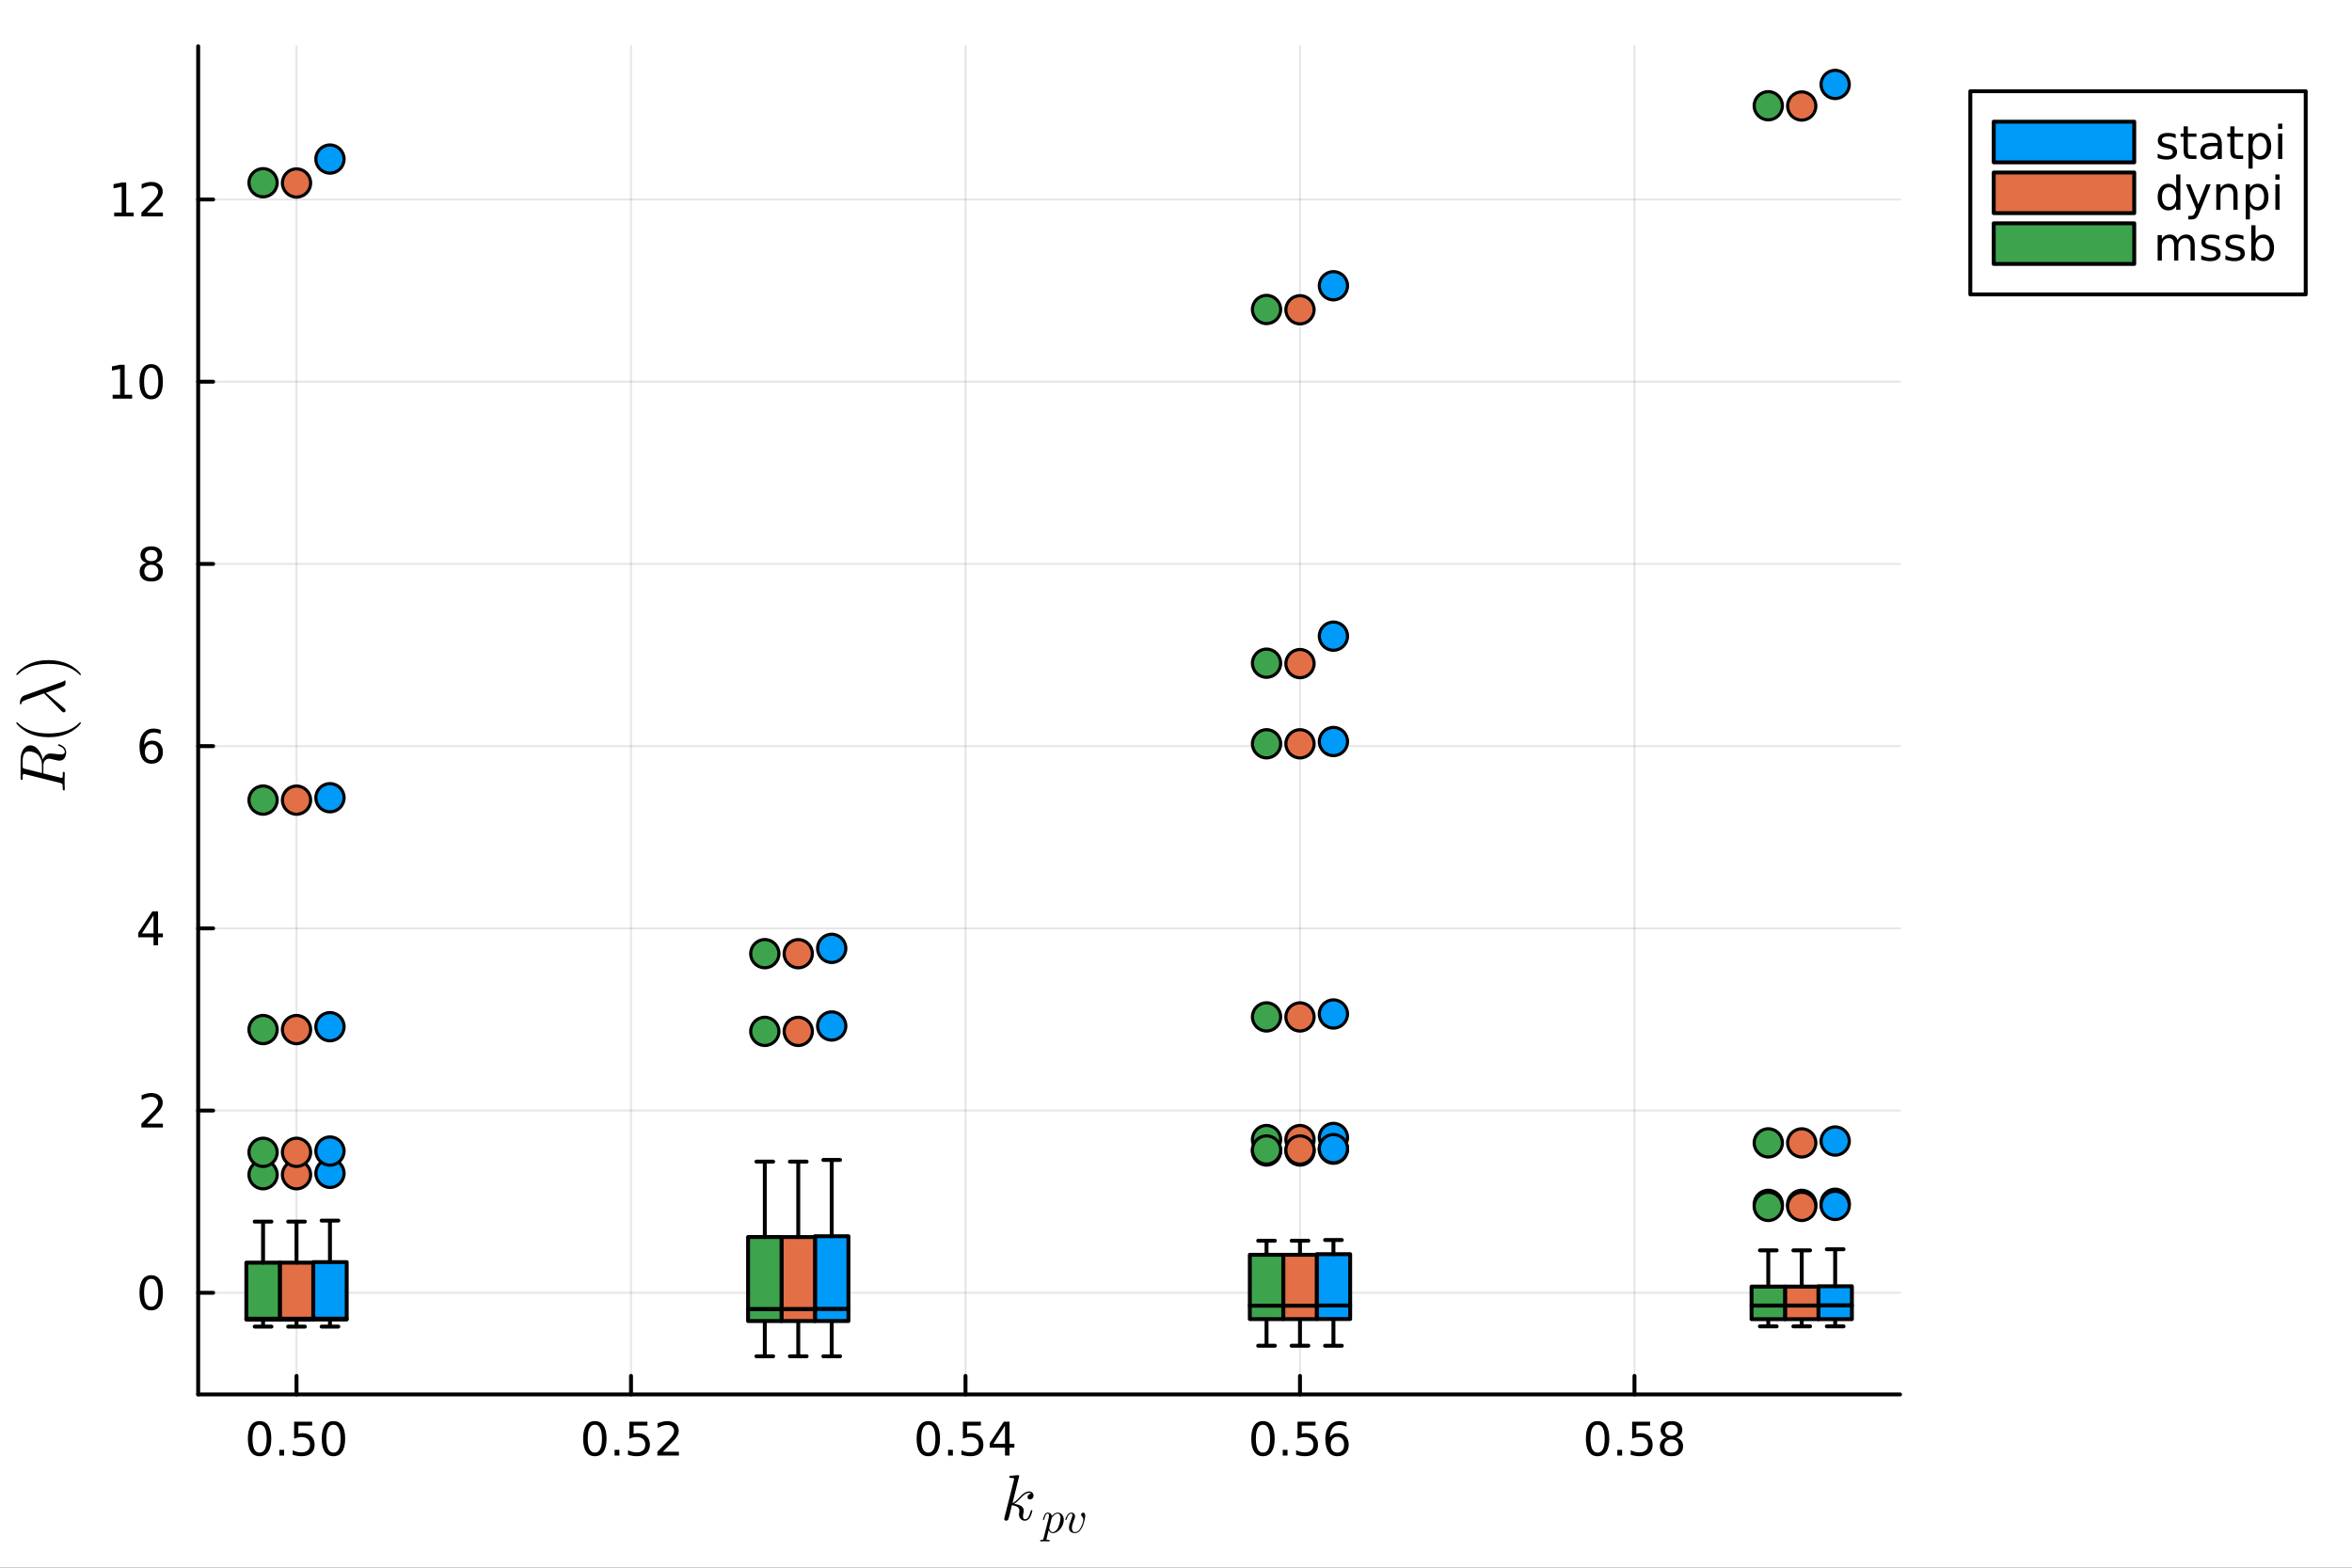 <?xml version="1.0" encoding="utf-8"?>
<svg xmlns="http://www.w3.org/2000/svg" xmlns:xlink="http://www.w3.org/1999/xlink" width="600" height="400" viewBox="0 0 2400 1600">
<rect x="0" y="0" width="2400" height="1600" fill="#333333" stroke="none"/>
<defs>
  <clipPath id="clip240">
    <rect x="0" y="0" width="2400" height="1600"/>
  </clipPath>
</defs>
<path clip-path="url(#clip240)" d="M0 1600 L2400 1600 L2400 0 L0 0  Z" fill="#ffffff" fill-rule="evenodd" fill-opacity="1"/>
<defs>
  <clipPath id="clip241">
    <rect x="480" y="0" width="1681" height="1600"/>
  </clipPath>
</defs>
<path clip-path="url(#clip240)" d="M202.227 1423.18 L1938.84 1423.18 L1938.84 47.244 L202.227 47.244  Z" fill="#ffffff" fill-rule="evenodd" fill-opacity="1"/>
<defs>
  <clipPath id="clip242">
    <rect x="202" y="47" width="1738" height="1377"/>
  </clipPath>
</defs>
<polyline clip-path="url(#clip242)" style="stroke:#000000; stroke-linecap:round; stroke-linejoin:round; stroke-width:2; stroke-opacity:0.1; fill:none" points="302.574,1423.18 302.574,47.244 "/>
<polyline clip-path="url(#clip242)" style="stroke:#000000; stroke-linecap:round; stroke-linejoin:round; stroke-width:2; stroke-opacity:0.1; fill:none" points="643.89,1423.18 643.89,47.244 "/>
<polyline clip-path="url(#clip242)" style="stroke:#000000; stroke-linecap:round; stroke-linejoin:round; stroke-width:2; stroke-opacity:0.1; fill:none" points="985.206,1423.18 985.206,47.244 "/>
<polyline clip-path="url(#clip242)" style="stroke:#000000; stroke-linecap:round; stroke-linejoin:round; stroke-width:2; stroke-opacity:0.1; fill:none" points="1326.52,1423.18 1326.52,47.244 "/>
<polyline clip-path="url(#clip242)" style="stroke:#000000; stroke-linecap:round; stroke-linejoin:round; stroke-width:2; stroke-opacity:0.1; fill:none" points="1667.84,1423.18 1667.84,47.244 "/>
<polyline clip-path="url(#clip240)" style="stroke:#000000; stroke-linecap:round; stroke-linejoin:round; stroke-width:4; stroke-opacity:1; fill:none" points="202.227,1423.18 1938.84,1423.18 "/>
<polyline clip-path="url(#clip240)" style="stroke:#000000; stroke-linecap:round; stroke-linejoin:round; stroke-width:4; stroke-opacity:1; fill:none" points="302.574,1423.18 302.574,1404.28 "/>
<polyline clip-path="url(#clip240)" style="stroke:#000000; stroke-linecap:round; stroke-linejoin:round; stroke-width:4; stroke-opacity:1; fill:none" points="643.89,1423.18 643.89,1404.28 "/>
<polyline clip-path="url(#clip240)" style="stroke:#000000; stroke-linecap:round; stroke-linejoin:round; stroke-width:4; stroke-opacity:1; fill:none" points="985.206,1423.18 985.206,1404.28 "/>
<polyline clip-path="url(#clip240)" style="stroke:#000000; stroke-linecap:round; stroke-linejoin:round; stroke-width:4; stroke-opacity:1; fill:none" points="1326.52,1423.18 1326.52,1404.28 "/>
<polyline clip-path="url(#clip240)" style="stroke:#000000; stroke-linecap:round; stroke-linejoin:round; stroke-width:4; stroke-opacity:1; fill:none" points="1667.84,1423.18 1667.84,1404.28 "/>
<path clip-path="url(#clip240)" d="M264.878 1454.1 Q261.267 1454.1 259.438 1457.66 Q257.633 1461.2 257.633 1468.33 Q257.633 1475.44 259.438 1479.01 Q261.267 1482.55 264.878 1482.55 Q268.512 1482.55 270.318 1479.01 Q272.146 1475.44 272.146 1468.33 Q272.146 1461.2 270.318 1457.66 Q268.512 1454.1 264.878 1454.1 M264.878 1450.39 Q270.688 1450.39 273.744 1455 Q276.822 1459.58 276.822 1468.33 Q276.822 1477.06 273.744 1481.67 Q270.688 1486.25 264.878 1486.25 Q259.068 1486.25 255.989 1481.67 Q252.933 1477.06 252.933 1468.33 Q252.933 1459.58 255.989 1455 Q259.068 1450.39 264.878 1450.39 Z" fill="#000000" fill-rule="nonzero" fill-opacity="1" /><path clip-path="url(#clip240)" d="M285.04 1479.7 L289.924 1479.7 L289.924 1485.58 L285.04 1485.58 L285.04 1479.7 Z" fill="#000000" fill-rule="nonzero" fill-opacity="1" /><path clip-path="url(#clip240)" d="M300.155 1451.02 L318.512 1451.02 L318.512 1454.96 L304.438 1454.96 L304.438 1463.43 Q305.456 1463.08 306.475 1462.92 Q307.493 1462.73 308.512 1462.73 Q314.299 1462.73 317.678 1465.9 Q321.058 1469.08 321.058 1474.49 Q321.058 1480.07 317.586 1483.17 Q314.114 1486.25 307.794 1486.25 Q305.618 1486.25 303.35 1485.88 Q301.104 1485.51 298.697 1484.77 L298.697 1480.07 Q300.78 1481.2 303.003 1481.76 Q305.225 1482.32 307.702 1482.32 Q311.706 1482.32 314.044 1480.21 Q316.382 1478.1 316.382 1474.49 Q316.382 1470.88 314.044 1468.77 Q311.706 1466.67 307.702 1466.67 Q305.827 1466.67 303.952 1467.08 Q302.1 1467.5 300.155 1468.38 L300.155 1451.02 Z" fill="#000000" fill-rule="nonzero" fill-opacity="1" /><path clip-path="url(#clip240)" d="M340.271 1454.1 Q336.66 1454.1 334.831 1457.66 Q333.026 1461.2 333.026 1468.33 Q333.026 1475.44 334.831 1479.01 Q336.66 1482.55 340.271 1482.55 Q343.905 1482.55 345.711 1479.01 Q347.539 1475.44 347.539 1468.33 Q347.539 1461.2 345.711 1457.66 Q343.905 1454.1 340.271 1454.1 M340.271 1450.39 Q346.081 1450.39 349.137 1455 Q352.215 1459.58 352.215 1468.33 Q352.215 1477.06 349.137 1481.67 Q346.081 1486.25 340.271 1486.25 Q334.461 1486.25 331.382 1481.67 Q328.327 1477.06 328.327 1468.33 Q328.327 1459.58 331.382 1455 Q334.461 1450.39 340.271 1450.39 Z" fill="#000000" fill-rule="nonzero" fill-opacity="1" /><path clip-path="url(#clip240)" d="M606.992 1454.1 Q603.381 1454.1 601.553 1457.66 Q599.747 1461.2 599.747 1468.33 Q599.747 1475.44 601.553 1479.01 Q603.381 1482.55 606.992 1482.55 Q610.627 1482.55 612.432 1479.01 Q614.261 1475.44 614.261 1468.33 Q614.261 1461.2 612.432 1457.66 Q610.627 1454.1 606.992 1454.1 M606.992 1450.39 Q612.803 1450.39 615.858 1455 Q618.937 1459.58 618.937 1468.33 Q618.937 1477.06 615.858 1481.67 Q612.803 1486.25 606.992 1486.25 Q601.182 1486.25 598.104 1481.67 Q595.048 1477.06 595.048 1468.33 Q595.048 1459.58 598.104 1455 Q601.182 1450.39 606.992 1450.39 Z" fill="#000000" fill-rule="nonzero" fill-opacity="1" /><path clip-path="url(#clip240)" d="M627.154 1479.7 L632.039 1479.7 L632.039 1485.58 L627.154 1485.58 L627.154 1479.7 Z" fill="#000000" fill-rule="nonzero" fill-opacity="1" /><path clip-path="url(#clip240)" d="M642.27 1451.02 L660.626 1451.02 L660.626 1454.96 L646.552 1454.96 L646.552 1463.43 Q647.571 1463.08 648.589 1462.92 Q649.608 1462.73 650.627 1462.73 Q656.414 1462.73 659.793 1465.9 Q663.173 1469.08 663.173 1474.49 Q663.173 1480.07 659.701 1483.17 Q656.228 1486.25 649.909 1486.25 Q647.733 1486.25 645.465 1485.88 Q643.219 1485.51 640.812 1484.77 L640.812 1480.07 Q642.895 1481.2 645.117 1481.76 Q647.339 1482.32 649.816 1482.32 Q653.821 1482.32 656.159 1480.21 Q658.497 1478.1 658.497 1474.49 Q658.497 1470.88 656.159 1468.77 Q653.821 1466.67 649.816 1466.67 Q647.941 1466.67 646.066 1467.08 Q644.215 1467.5 642.27 1468.38 L642.27 1451.02 Z" fill="#000000" fill-rule="nonzero" fill-opacity="1" /><path clip-path="url(#clip240)" d="M676.413 1481.64 L692.733 1481.64 L692.733 1485.58 L670.788 1485.58 L670.788 1481.64 Q673.45 1478.89 678.034 1474.26 Q682.64 1469.61 683.821 1468.27 Q686.066 1465.74 686.946 1464.01 Q687.849 1462.25 687.849 1460.56 Q687.849 1457.8 685.904 1456.07 Q683.983 1454.33 680.881 1454.33 Q678.682 1454.33 676.228 1455.09 Q673.798 1455.86 671.02 1457.41 L671.02 1452.69 Q673.844 1451.55 676.298 1450.97 Q678.751 1450.39 680.788 1450.39 Q686.159 1450.39 689.353 1453.08 Q692.548 1455.77 692.548 1460.26 Q692.548 1462.39 691.737 1464.31 Q690.95 1466.2 688.844 1468.8 Q688.265 1469.47 685.163 1472.69 Q682.062 1475.88 676.413 1481.64 Z" fill="#000000" fill-rule="nonzero" fill-opacity="1" /><path clip-path="url(#clip240)" d="M947.267 1454.1 Q943.656 1454.1 941.827 1457.66 Q940.022 1461.2 940.022 1468.33 Q940.022 1475.44 941.827 1479.01 Q943.656 1482.55 947.267 1482.55 Q950.901 1482.55 952.707 1479.01 Q954.535 1475.44 954.535 1468.33 Q954.535 1461.2 952.707 1457.66 Q950.901 1454.1 947.267 1454.1 M947.267 1450.39 Q953.077 1450.39 956.133 1455 Q959.211 1459.58 959.211 1468.33 Q959.211 1477.06 956.133 1481.67 Q953.077 1486.25 947.267 1486.25 Q941.457 1486.25 938.378 1481.67 Q935.322 1477.06 935.322 1468.33 Q935.322 1459.58 938.378 1455 Q941.457 1450.39 947.267 1450.39 Z" fill="#000000" fill-rule="nonzero" fill-opacity="1" /><path clip-path="url(#clip240)" d="M967.429 1479.7 L972.313 1479.7 L972.313 1485.58 L967.429 1485.58 L967.429 1479.7 Z" fill="#000000" fill-rule="nonzero" fill-opacity="1" /><path clip-path="url(#clip240)" d="M982.544 1451.02 L1000.9 1451.02 L1000.9 1454.96 L986.827 1454.96 L986.827 1463.43 Q987.845 1463.08 988.864 1462.92 Q989.882 1462.73 990.901 1462.73 Q996.688 1462.73 1000.07 1465.9 Q1003.45 1469.08 1003.45 1474.49 Q1003.45 1480.07 999.975 1483.17 Q996.503 1486.25 990.183 1486.25 Q988.007 1486.25 985.739 1485.88 Q983.494 1485.51 981.086 1484.77 L981.086 1480.07 Q983.169 1481.2 985.392 1481.76 Q987.614 1482.32 990.091 1482.32 Q994.095 1482.32 996.433 1480.21 Q998.771 1478.1 998.771 1474.49 Q998.771 1470.88 996.433 1468.77 Q994.095 1466.67 990.091 1466.67 Q988.216 1466.67 986.341 1467.08 Q984.489 1467.5 982.544 1468.38 L982.544 1451.02 Z" fill="#000000" fill-rule="nonzero" fill-opacity="1" /><path clip-path="url(#clip240)" d="M1025.51 1455.09 L1013.7 1473.54 L1025.51 1473.54 L1025.51 1455.09 M1024.28 1451.02 L1030.16 1451.02 L1030.16 1473.54 L1035.09 1473.54 L1035.09 1477.43 L1030.16 1477.43 L1030.16 1485.58 L1025.51 1485.58 L1025.51 1477.43 L1009.91 1477.43 L1009.91 1472.92 L1024.28 1451.02 Z" fill="#000000" fill-rule="nonzero" fill-opacity="1" /><path clip-path="url(#clip240)" d="M1288.74 1454.1 Q1285.13 1454.1 1283.31 1457.66 Q1281.5 1461.2 1281.5 1468.33 Q1281.5 1475.44 1283.31 1479.01 Q1285.13 1482.55 1288.74 1482.55 Q1292.38 1482.55 1294.18 1479.01 Q1296.01 1475.44 1296.01 1468.33 Q1296.01 1461.2 1294.18 1457.66 Q1292.38 1454.1 1288.74 1454.1 M1288.74 1450.39 Q1294.56 1450.39 1297.61 1455 Q1300.69 1459.58 1300.69 1468.33 Q1300.69 1477.06 1297.61 1481.67 Q1294.56 1486.25 1288.74 1486.25 Q1282.93 1486.25 1279.86 1481.67 Q1276.8 1477.06 1276.8 1468.33 Q1276.8 1459.58 1279.86 1455 Q1282.93 1450.39 1288.74 1450.39 Z" fill="#000000" fill-rule="nonzero" fill-opacity="1" /><path clip-path="url(#clip240)" d="M1308.91 1479.7 L1313.79 1479.7 L1313.79 1485.58 L1308.91 1485.58 L1308.91 1479.7 Z" fill="#000000" fill-rule="nonzero" fill-opacity="1" /><path clip-path="url(#clip240)" d="M1324.02 1451.02 L1342.38 1451.02 L1342.38 1454.96 L1328.3 1454.96 L1328.3 1463.43 Q1329.32 1463.08 1330.34 1462.92 Q1331.36 1462.73 1332.38 1462.73 Q1338.17 1462.73 1341.55 1465.9 Q1344.93 1469.08 1344.93 1474.49 Q1344.93 1480.07 1341.45 1483.17 Q1337.98 1486.25 1331.66 1486.25 Q1329.49 1486.25 1327.22 1485.88 Q1324.97 1485.51 1322.56 1484.77 L1322.56 1480.07 Q1324.65 1481.2 1326.87 1481.76 Q1329.09 1482.32 1331.57 1482.32 Q1335.57 1482.32 1337.91 1480.21 Q1340.25 1478.1 1340.25 1474.49 Q1340.25 1470.88 1337.91 1468.77 Q1335.57 1466.67 1331.57 1466.67 Q1329.69 1466.67 1327.82 1467.08 Q1325.97 1467.5 1324.02 1468.38 L1324.02 1451.02 Z" fill="#000000" fill-rule="nonzero" fill-opacity="1" /><path clip-path="url(#clip240)" d="M1364.72 1466.44 Q1361.57 1466.44 1359.72 1468.59 Q1357.89 1470.74 1357.89 1474.49 Q1357.89 1478.22 1359.72 1480.39 Q1361.57 1482.55 1364.72 1482.55 Q1367.86 1482.55 1369.69 1480.39 Q1371.55 1478.22 1371.55 1474.49 Q1371.55 1470.74 1369.69 1468.59 Q1367.86 1466.44 1364.72 1466.44 M1374 1451.78 L1374 1456.04 Q1372.24 1455.21 1370.43 1454.77 Q1368.65 1454.33 1366.89 1454.33 Q1362.26 1454.33 1359.81 1457.45 Q1357.38 1460.58 1357.03 1466.9 Q1358.4 1464.89 1360.46 1463.82 Q1362.52 1462.73 1364.99 1462.73 Q1370.2 1462.73 1373.21 1465.9 Q1376.24 1469.05 1376.24 1474.49 Q1376.24 1479.82 1373.1 1483.03 Q1369.95 1486.25 1364.72 1486.25 Q1358.72 1486.25 1355.55 1481.67 Q1352.38 1477.06 1352.38 1468.33 Q1352.38 1460.14 1356.27 1455.28 Q1360.16 1450.39 1366.71 1450.39 Q1368.47 1450.39 1370.25 1450.74 Q1372.05 1451.09 1374 1451.78 Z" fill="#000000" fill-rule="nonzero" fill-opacity="1" /><path clip-path="url(#clip240)" d="M1630.19 1454.1 Q1626.58 1454.1 1624.75 1457.66 Q1622.94 1461.2 1622.94 1468.33 Q1622.94 1475.44 1624.75 1479.01 Q1626.58 1482.55 1630.19 1482.55 Q1633.82 1482.55 1635.63 1479.01 Q1637.46 1475.44 1637.46 1468.33 Q1637.46 1461.2 1635.63 1457.66 Q1633.82 1454.1 1630.19 1454.1 M1630.19 1450.39 Q1636 1450.39 1639.05 1455 Q1642.13 1459.58 1642.13 1468.33 Q1642.13 1477.06 1639.05 1481.67 Q1636 1486.25 1630.19 1486.25 Q1624.38 1486.25 1621.3 1481.67 Q1618.24 1477.06 1618.24 1468.33 Q1618.24 1459.58 1621.3 1455 Q1624.38 1450.39 1630.19 1450.39 Z" fill="#000000" fill-rule="nonzero" fill-opacity="1" /><path clip-path="url(#clip240)" d="M1650.35 1479.7 L1655.23 1479.7 L1655.23 1485.58 L1650.35 1485.58 L1650.35 1479.7 Z" fill="#000000" fill-rule="nonzero" fill-opacity="1" /><path clip-path="url(#clip240)" d="M1665.47 1451.02 L1683.82 1451.02 L1683.82 1454.96 L1669.75 1454.96 L1669.75 1463.43 Q1670.77 1463.08 1671.79 1462.92 Q1672.8 1462.73 1673.82 1462.73 Q1679.61 1462.73 1682.99 1465.9 Q1686.37 1469.08 1686.37 1474.49 Q1686.37 1480.07 1682.9 1483.17 Q1679.42 1486.25 1673.1 1486.25 Q1670.93 1486.25 1668.66 1485.88 Q1666.41 1485.51 1664.01 1484.77 L1664.01 1480.07 Q1666.09 1481.2 1668.31 1481.76 Q1670.54 1482.32 1673.01 1482.32 Q1677.02 1482.32 1679.35 1480.21 Q1681.69 1478.1 1681.69 1474.49 Q1681.69 1470.88 1679.35 1468.77 Q1677.02 1466.67 1673.01 1466.67 Q1671.14 1466.67 1669.26 1467.08 Q1667.41 1467.5 1665.47 1468.38 L1665.47 1451.02 Z" fill="#000000" fill-rule="nonzero" fill-opacity="1" /><path clip-path="url(#clip240)" d="M1705.58 1469.17 Q1702.25 1469.17 1700.33 1470.95 Q1698.43 1472.73 1698.43 1475.86 Q1698.43 1478.98 1700.33 1480.77 Q1702.25 1482.55 1705.58 1482.55 Q1708.91 1482.55 1710.84 1480.77 Q1712.76 1478.96 1712.76 1475.86 Q1712.76 1472.73 1710.84 1470.95 Q1708.94 1469.17 1705.58 1469.17 M1700.91 1467.18 Q1697.9 1466.44 1696.21 1464.38 Q1694.54 1462.32 1694.54 1459.35 Q1694.54 1455.21 1697.48 1452.8 Q1700.44 1450.39 1705.58 1450.39 Q1710.74 1450.39 1713.68 1452.8 Q1716.62 1455.21 1716.62 1459.35 Q1716.62 1462.32 1714.93 1464.38 Q1713.27 1466.44 1710.28 1467.18 Q1713.66 1467.96 1715.54 1470.26 Q1717.43 1472.55 1717.43 1475.86 Q1717.43 1480.88 1714.35 1483.57 Q1711.3 1486.25 1705.58 1486.25 Q1699.86 1486.25 1696.79 1483.57 Q1693.73 1480.88 1693.73 1475.86 Q1693.73 1472.55 1695.63 1470.26 Q1697.53 1467.96 1700.91 1467.18 M1699.19 1459.79 Q1699.19 1462.48 1700.86 1463.98 Q1702.55 1465.49 1705.58 1465.49 Q1708.59 1465.49 1710.28 1463.98 Q1711.99 1462.48 1711.99 1459.79 Q1711.99 1457.11 1710.28 1455.6 Q1708.59 1454.1 1705.58 1454.1 Q1702.55 1454.1 1700.86 1455.6 Q1699.19 1457.11 1699.19 1459.79 Z" fill="#000000" fill-rule="nonzero" fill-opacity="1" /><path clip-path="url(#clip240)" d="M1054.6 1526.34 Q1054.6 1528.18 1053.47 1529.27 Q1052.38 1530.37 1050.99 1530.37 Q1049.77 1530.37 1049.12 1529.66 Q1048.48 1528.95 1048.48 1528.05 Q1048.48 1527.66 1048.64 1527.18 Q1048.8 1526.67 1049.15 1526.05 Q1049.54 1525.44 1050.35 1524.99 Q1051.15 1524.54 1052.25 1524.48 Q1052.02 1524.25 1051.96 1524.22 Q1051.47 1523.83 1050.57 1523.7 Q1050.44 1523.64 1049.99 1523.64 Q1047.77 1523.64 1045.52 1525.28 Q1043.29 1526.89 1040.56 1529.95 Q1037.11 1533.53 1034.89 1534.85 Q1044.65 1536.13 1044.65 1541.77 Q1044.65 1542.7 1044.39 1543.83 Q1043.87 1545.96 1043.87 1547.5 Q1043.87 1550.59 1045.97 1550.59 Q1048 1550.59 1049.28 1548.53 Q1050.6 1546.47 1051.7 1542.45 Q1051.86 1541.71 1052.02 1541.48 Q1052.18 1541.25 1052.63 1541.25 Q1053.44 1541.25 1053.44 1541.9 Q1052.7 1545.67 1051.05 1548.57 Q1048.96 1552.08 1045.84 1552.08 Q1043.23 1552.08 1041.49 1550.27 Q1039.78 1548.44 1039.78 1545.54 Q1039.78 1544.83 1040.04 1543.22 Q1040.23 1542.58 1040.23 1541.83 Q1040.23 1540.32 1039.4 1539.19 Q1038.56 1538.03 1037.21 1537.45 Q1035.85 1536.87 1034.73 1536.62 Q1033.63 1536.33 1032.57 1536.23 Q1029.35 1549.85 1028.9 1550.69 Q1028.61 1551.27 1027.96 1551.66 Q1027.32 1552.08 1026.64 1552.08 Q1026 1552.08 1025.35 1551.63 Q1024.74 1551.21 1024.74 1550.21 Q1024.74 1549.69 1025 1548.76 L1034.57 1510.76 L1034.76 1509.47 Q1034.76 1509.08 1034.6 1508.89 Q1034.47 1508.66 1033.7 1508.5 Q1032.96 1508.34 1031.47 1508.34 Q1030.86 1508.34 1030.57 1508.31 Q1030.31 1508.28 1030.09 1508.12 Q1029.86 1507.92 1029.86 1507.54 Q1029.86 1506.99 1030.09 1506.7 Q1030.35 1506.38 1030.54 1506.31 Q1030.73 1506.25 1031.12 1506.21 Q1031.67 1506.18 1033.5 1506.02 Q1035.34 1505.83 1036.92 1505.7 Q1038.49 1505.57 1039.17 1505.57 Q1039.56 1505.57 1039.75 1505.76 Q1039.98 1505.93 1040.01 1506.12 L1040.04 1506.28 L1033.18 1534.11 Q1036.01 1532.98 1040.49 1527.99 Q1045.68 1522.19 1050.12 1522.19 Q1052.21 1522.19 1053.41 1523.48 Q1054.6 1524.73 1054.6 1526.34 Z" fill="#000000" fill-rule="nonzero" fill-opacity="1" /><path clip-path="url(#clip240)" d="M1085.47 1551.17 Q1085.47 1554.46 1083.8 1557.64 Q1082.15 1560.82 1079.56 1562.78 Q1076.97 1564.72 1074.33 1564.72 Q1072.75 1564.72 1071.69 1563.86 Q1070.66 1562.98 1070.09 1561.74 Q1069.66 1563.27 1068.74 1566.95 Q1067.82 1570.62 1067.82 1570.98 Q1067.82 1571.19 1067.86 1571.28 Q1067.91 1571.37 1068.11 1571.48 Q1068.31 1571.61 1068.81 1571.66 Q1069.3 1571.73 1070.14 1571.73 Q1070.57 1571.73 1070.72 1571.73 Q1070.9 1571.75 1071.06 1571.86 Q1071.24 1571.97 1071.24 1572.22 Q1071.24 1573.15 1070.41 1573.15 Q1069.66 1573.15 1068.13 1573.08 Q1066.6 1573.01 1065.83 1573.01 Q1065.18 1573.01 1063.87 1573.08 Q1062.56 1573.15 1061.95 1573.15 Q1061.35 1573.15 1061.35 1572.61 Q1061.35 1572.29 1061.44 1572.09 Q1061.5 1571.91 1061.68 1571.82 Q1061.86 1571.75 1062.02 1571.73 Q1062.16 1571.73 1062.43 1571.73 Q1063.46 1571.73 1063.92 1571.55 Q1064.37 1571.39 1064.52 1571.05 Q1064.7 1570.73 1064.91 1569.83 L1070.09 1549.27 Q1070.41 1547.9 1070.41 1546.93 Q1070.41 1545.71 1070.02 1545.26 Q1069.64 1544.81 1068.96 1544.81 Q1067.79 1544.81 1067.03 1546.21 Q1066.26 1547.6 1065.61 1550.31 Q1065.4 1551.05 1065.27 1551.21 Q1065.15 1551.37 1064.82 1551.37 Q1064.25 1551.35 1064.25 1550.9 Q1064.25 1550.78 1064.43 1550.06 Q1064.61 1549.32 1064.95 1548.24 Q1065.31 1547.13 1065.7 1546.43 Q1065.92 1545.96 1066.12 1545.64 Q1066.33 1545.33 1066.73 1544.83 Q1067.16 1544.34 1067.77 1544.07 Q1068.38 1543.79 1069.12 1543.79 Q1070.57 1543.79 1071.76 1544.65 Q1072.96 1545.51 1073.27 1547.24 Q1074.56 1545.73 1076.13 1544.76 Q1077.71 1543.79 1079.31 1543.79 Q1081.97 1543.79 1083.71 1545.87 Q1085.47 1547.92 1085.47 1551.17 M1082.13 1549.14 Q1082.13 1547.09 1081.34 1545.96 Q1080.58 1544.81 1079.18 1544.81 Q1077.44 1544.81 1075.44 1546.57 Q1073.45 1548.24 1073.05 1549.79 L1070.77 1558.83 L1070.63 1559.58 Q1070.63 1559.71 1070.7 1560.12 Q1070.79 1560.5 1071.04 1561.13 Q1071.31 1561.76 1071.67 1562.33 Q1072.05 1562.87 1072.73 1563.27 Q1073.43 1563.68 1074.29 1563.68 Q1075.66 1563.68 1077.15 1562.46 Q1078.66 1561.24 1079.79 1558.94 Q1080.48 1557.46 1081.3 1554.26 Q1082.13 1551.03 1082.13 1549.14 Z" fill="#000000" fill-rule="nonzero" fill-opacity="1" /><path clip-path="url(#clip240)" d="M1107.38 1547.02 Q1107.38 1547.6 1107.23 1548.75 Q1107.07 1549.9 1106.68 1551.57 Q1106.3 1553.24 1105.74 1555 Q1105.2 1556.76 1104.34 1558.52 Q1103.48 1560.25 1102.47 1561.63 Q1101.45 1563 1100.03 1563.86 Q1098.61 1564.72 1097.01 1564.72 Q1096.27 1564.72 1095.55 1564.6 Q1094.83 1564.49 1093.92 1564.13 Q1093.02 1563.77 1092.37 1563.18 Q1091.71 1562.57 1091.26 1561.49 Q1090.81 1560.41 1090.81 1558.99 Q1090.81 1557.52 1091.35 1555.56 Q1091.92 1553.58 1093.45 1549.52 Q1094.24 1547.42 1094.24 1546.27 Q1094.24 1545.76 1094.13 1545.44 Q1094.01 1545.1 1093.79 1544.99 Q1093.56 1544.85 1093.43 1544.83 Q1093.32 1544.81 1093.09 1544.81 Q1091.85 1544.81 1090.59 1546.09 Q1089.33 1547.38 1088.42 1550.54 Q1088.24 1551.1 1088.13 1551.23 Q1088.02 1551.37 1087.68 1551.37 Q1087.12 1551.35 1087.12 1550.9 Q1087.12 1550.76 1087.27 1550.24 Q1087.43 1549.7 1087.72 1548.89 Q1088.02 1548.06 1088.54 1547.2 Q1089.05 1546.32 1089.69 1545.55 Q1090.34 1544.79 1091.26 1544.29 Q1092.19 1543.79 1093.23 1543.79 Q1094.92 1543.79 1095.95 1544.9 Q1097.01 1545.98 1097.01 1547.58 Q1097.01 1548.46 1096.45 1549.88 Q1095.5 1552.45 1095.07 1553.69 Q1094.65 1554.93 1094.19 1556.69 Q1093.77 1558.45 1093.77 1559.67 Q1093.77 1561.51 1094.62 1562.6 Q1095.48 1563.68 1097.19 1563.68 Q1098.73 1563.68 1100.1 1562.57 Q1101.5 1561.45 1102.42 1559.85 Q1103.35 1558.22 1104.05 1556.42 Q1104.75 1554.59 1105.06 1553.22 Q1105.4 1551.82 1105.4 1551.17 Q1105.4 1548.89 1103.84 1547.4 Q1103.42 1546.97 1103.26 1546.7 Q1103.1 1546.43 1103.1 1546 Q1103.1 1545.22 1103.8 1544.52 Q1104.52 1543.79 1105.35 1543.79 Q1106.12 1543.79 1106.75 1544.56 Q1107.38 1545.33 1107.38 1547.02 Z" fill="#000000" fill-rule="nonzero" fill-opacity="1" /><polyline clip-path="url(#clip242)" style="stroke:#000000; stroke-linecap:round; stroke-linejoin:round; stroke-width:2; stroke-opacity:0.1; fill:none" points="202.227,1319.42 1938.84,1319.42 "/>
<polyline clip-path="url(#clip242)" style="stroke:#000000; stroke-linecap:round; stroke-linejoin:round; stroke-width:2; stroke-opacity:0.1; fill:none" points="202.227,1133.45 1938.84,1133.45 "/>
<polyline clip-path="url(#clip242)" style="stroke:#000000; stroke-linecap:round; stroke-linejoin:round; stroke-width:2; stroke-opacity:0.1; fill:none" points="202.227,947.478 1938.84,947.478 "/>
<polyline clip-path="url(#clip242)" style="stroke:#000000; stroke-linecap:round; stroke-linejoin:round; stroke-width:2; stroke-opacity:0.1; fill:none" points="202.227,761.507 1938.84,761.507 "/>
<polyline clip-path="url(#clip242)" style="stroke:#000000; stroke-linecap:round; stroke-linejoin:round; stroke-width:2; stroke-opacity:0.1; fill:none" points="202.227,575.536 1938.84,575.536 "/>
<polyline clip-path="url(#clip242)" style="stroke:#000000; stroke-linecap:round; stroke-linejoin:round; stroke-width:2; stroke-opacity:0.1; fill:none" points="202.227,389.566 1938.84,389.566 "/>
<polyline clip-path="url(#clip242)" style="stroke:#000000; stroke-linecap:round; stroke-linejoin:round; stroke-width:2; stroke-opacity:0.1; fill:none" points="202.227,203.595 1938.84,203.595 "/>
<polyline clip-path="url(#clip240)" style="stroke:#000000; stroke-linecap:round; stroke-linejoin:round; stroke-width:4; stroke-opacity:1; fill:none" points="202.227,1423.18 202.227,47.244 "/>
<polyline clip-path="url(#clip240)" style="stroke:#000000; stroke-linecap:round; stroke-linejoin:round; stroke-width:4; stroke-opacity:1; fill:none" points="202.227,1319.42 217.488,1319.42 "/>
<polyline clip-path="url(#clip240)" style="stroke:#000000; stroke-linecap:round; stroke-linejoin:round; stroke-width:4; stroke-opacity:1; fill:none" points="202.227,1133.45 217.488,1133.45 "/>
<polyline clip-path="url(#clip240)" style="stroke:#000000; stroke-linecap:round; stroke-linejoin:round; stroke-width:4; stroke-opacity:1; fill:none" points="202.227,947.478 217.488,947.478 "/>
<polyline clip-path="url(#clip240)" style="stroke:#000000; stroke-linecap:round; stroke-linejoin:round; stroke-width:4; stroke-opacity:1; fill:none" points="202.227,761.507 217.488,761.507 "/>
<polyline clip-path="url(#clip240)" style="stroke:#000000; stroke-linecap:round; stroke-linejoin:round; stroke-width:4; stroke-opacity:1; fill:none" points="202.227,575.536 217.488,575.536 "/>
<polyline clip-path="url(#clip240)" style="stroke:#000000; stroke-linecap:round; stroke-linejoin:round; stroke-width:4; stroke-opacity:1; fill:none" points="202.227,389.566 217.488,389.566 "/>
<polyline clip-path="url(#clip240)" style="stroke:#000000; stroke-linecap:round; stroke-linejoin:round; stroke-width:4; stroke-opacity:1; fill:none" points="202.227,203.595 217.488,203.595 "/>
<path clip-path="url(#clip240)" d="M154.283 1305.22 Q150.672 1305.22 148.843 1308.78 Q147.038 1312.32 147.038 1319.45 Q147.038 1326.56 148.843 1330.12 Q150.672 1333.67 154.283 1333.67 Q157.917 1333.67 159.723 1330.12 Q161.552 1326.56 161.552 1319.45 Q161.552 1312.32 159.723 1308.78 Q157.917 1305.22 154.283 1305.22 M154.283 1301.51 Q160.093 1301.51 163.149 1306.12 Q166.227 1310.7 166.227 1319.45 Q166.227 1328.18 163.149 1332.79 Q160.093 1337.37 154.283 1337.37 Q148.473 1337.37 145.394 1332.79 Q142.339 1328.18 142.339 1319.45 Q142.339 1310.7 145.394 1306.12 Q148.473 1301.51 154.283 1301.51 Z" fill="#000000" fill-rule="nonzero" fill-opacity="1" /><path clip-path="url(#clip240)" d="M149.908 1146.79 L166.227 1146.79 L166.227 1150.73 L144.283 1150.73 L144.283 1146.79 Q146.945 1144.04 151.528 1139.41 Q156.135 1134.76 157.315 1133.41 Q159.561 1130.89 160.44 1129.15 Q161.343 1127.4 161.343 1125.71 Q161.343 1122.95 159.399 1121.21 Q157.478 1119.48 154.376 1119.48 Q152.177 1119.48 149.723 1120.24 Q147.292 1121.01 144.515 1122.56 L144.515 1117.83 Q147.339 1116.7 149.792 1116.12 Q152.246 1115.54 154.283 1115.54 Q159.653 1115.54 162.848 1118.23 Q166.042 1120.91 166.042 1125.4 Q166.042 1127.53 165.232 1129.46 Q164.445 1131.35 162.339 1133.95 Q161.76 1134.62 158.658 1137.83 Q155.556 1141.03 149.908 1146.79 Z" fill="#000000" fill-rule="nonzero" fill-opacity="1" /><path clip-path="url(#clip240)" d="M156.644 934.272 L144.839 952.721 L156.644 952.721 L156.644 934.272 M155.417 930.198 L161.297 930.198 L161.297 952.721 L166.227 952.721 L166.227 956.609 L161.297 956.609 L161.297 964.758 L156.644 964.758 L156.644 956.609 L141.042 956.609 L141.042 952.096 L155.417 930.198 Z" fill="#000000" fill-rule="nonzero" fill-opacity="1" /><path clip-path="url(#clip240)" d="M154.7 759.643 Q151.552 759.643 149.7 761.796 Q147.871 763.949 147.871 767.699 Q147.871 771.426 149.7 773.602 Q151.552 775.755 154.7 775.755 Q157.848 775.755 159.677 773.602 Q161.528 771.426 161.528 767.699 Q161.528 763.949 159.677 761.796 Q157.848 759.643 154.7 759.643 M163.982 744.991 L163.982 749.25 Q162.223 748.417 160.417 747.977 Q158.635 747.537 156.876 747.537 Q152.246 747.537 149.792 750.662 Q147.362 753.787 147.015 760.106 Q148.38 758.093 150.441 757.028 Q152.501 755.94 154.978 755.94 Q160.186 755.94 163.195 759.111 Q166.227 762.259 166.227 767.699 Q166.227 773.023 163.079 776.241 Q159.931 779.458 154.7 779.458 Q148.704 779.458 145.533 774.875 Q142.362 770.268 142.362 761.542 Q142.362 753.347 146.251 748.486 Q150.14 743.602 156.69 743.602 Q158.45 743.602 160.232 743.949 Q162.038 744.296 163.982 744.991 Z" fill="#000000" fill-rule="nonzero" fill-opacity="1" /><path clip-path="url(#clip240)" d="M154.376 576.404 Q151.042 576.404 149.121 578.187 Q147.223 579.969 147.223 583.094 Q147.223 586.219 149.121 588.001 Q151.042 589.784 154.376 589.784 Q157.709 589.784 159.63 588.001 Q161.552 586.196 161.552 583.094 Q161.552 579.969 159.63 578.187 Q157.732 576.404 154.376 576.404 M149.7 574.414 Q146.691 573.673 145.001 571.613 Q143.334 569.552 143.334 566.59 Q143.334 562.446 146.274 560.039 Q149.237 557.631 154.376 557.631 Q159.538 557.631 162.477 560.039 Q165.417 562.446 165.417 566.59 Q165.417 569.552 163.727 571.613 Q162.061 573.673 159.075 574.414 Q162.454 575.201 164.329 577.492 Q166.227 579.784 166.227 583.094 Q166.227 588.117 163.149 590.802 Q160.093 593.488 154.376 593.488 Q148.658 593.488 145.579 590.802 Q142.524 588.117 142.524 583.094 Q142.524 579.784 144.422 577.492 Q146.32 575.201 149.7 574.414 M147.987 567.029 Q147.987 569.714 149.653 571.219 Q151.343 572.724 154.376 572.724 Q157.385 572.724 159.075 571.219 Q160.788 569.714 160.788 567.029 Q160.788 564.344 159.075 562.84 Q157.385 561.335 154.376 561.335 Q151.343 561.335 149.653 562.84 Q147.987 564.344 147.987 567.029 Z" fill="#000000" fill-rule="nonzero" fill-opacity="1" /><path clip-path="url(#clip240)" d="M114.931 402.91 L122.57 402.91 L122.57 376.545 L114.26 378.211 L114.26 373.952 L122.524 372.286 L127.2 372.286 L127.2 402.91 L134.839 402.91 L134.839 406.846 L114.931 406.846 L114.931 402.91 Z" fill="#000000" fill-rule="nonzero" fill-opacity="1" /><path clip-path="url(#clip240)" d="M154.283 375.364 Q150.672 375.364 148.843 378.929 Q147.038 382.471 147.038 389.6 Q147.038 396.707 148.843 400.271 Q150.672 403.813 154.283 403.813 Q157.917 403.813 159.723 400.271 Q161.552 396.707 161.552 389.6 Q161.552 382.471 159.723 378.929 Q157.917 375.364 154.283 375.364 M154.283 371.661 Q160.093 371.661 163.149 376.267 Q166.227 380.85 166.227 389.6 Q166.227 398.327 163.149 402.934 Q160.093 407.517 154.283 407.517 Q148.473 407.517 145.394 402.934 Q142.339 398.327 142.339 389.6 Q142.339 380.85 145.394 376.267 Q148.473 371.661 154.283 371.661 Z" fill="#000000" fill-rule="nonzero" fill-opacity="1" /><path clip-path="url(#clip240)" d="M116.529 216.94 L124.168 216.94 L124.168 190.574 L115.857 192.241 L115.857 187.981 L124.121 186.315 L128.797 186.315 L128.797 216.94 L136.436 216.94 L136.436 220.875 L116.529 220.875 L116.529 216.94 Z" fill="#000000" fill-rule="nonzero" fill-opacity="1" /><path clip-path="url(#clip240)" d="M149.908 216.94 L166.227 216.94 L166.227 220.875 L144.283 220.875 L144.283 216.94 Q146.945 214.185 151.528 209.555 Q156.135 204.903 157.315 203.56 Q159.561 201.037 160.44 199.301 Q161.343 197.542 161.343 195.852 Q161.343 193.097 159.399 191.361 Q157.478 189.625 154.376 189.625 Q152.177 189.625 149.723 190.389 Q147.292 191.153 144.515 192.704 L144.515 187.981 Q147.339 186.847 149.792 186.269 Q152.246 185.69 154.283 185.69 Q159.653 185.69 162.848 188.375 Q166.042 191.06 166.042 195.551 Q166.042 197.681 165.232 199.602 Q164.445 201.5 162.339 204.093 Q161.76 204.764 158.658 207.981 Q155.556 211.176 149.908 216.94 Z" fill="#000000" fill-rule="nonzero" fill-opacity="1" /><path clip-path="url(#clip240)" d="M29.595 766.825 Q28.532 766.825 27.663 767.115 Q26.761 767.372 26.149 767.791 Q25.505 768.178 25.022 768.918 Q24.506 769.659 24.184 770.271 Q23.862 770.883 23.669 771.913 Q23.444 772.944 23.347 773.62 Q23.218 774.297 23.154 775.456 Q23.089 776.615 23.089 777.195 Q23.089 777.743 23.089 778.838 Q23.089 782.284 23.154 782.863 Q23.282 783.733 23.798 784.055 Q24.281 784.377 25.601 784.699 L42.799 788.983 L42.799 781.607 Q42.799 777.582 41.672 774.812 Q40.545 772.042 38.967 770.464 Q37.228 768.725 34.426 767.791 Q31.624 766.825 29.595 766.825 M59.965 759.643 Q60.319 759.643 61.124 759.933 Q61.929 760.19 63.057 760.835 Q64.152 761.479 65.15 762.348 Q66.148 763.218 66.825 764.603 Q67.533 765.988 67.533 767.566 Q67.533 767.952 67.501 768.339 Q67.501 768.725 67.34 769.691 Q67.211 770.625 66.954 771.398 Q66.728 772.171 66.181 773.137 Q65.665 774.103 64.957 774.78 Q64.216 775.424 63.057 775.875 Q61.865 776.326 60.416 776.326 Q59.128 776.326 54.812 775.263 Q51.141 774.329 50.239 774.329 Q49.24 774.329 48.306 774.651 Q47.373 774.941 46.406 775.682 Q45.44 776.39 44.86 777.904 Q44.248 779.417 44.248 781.543 L44.248 789.369 L61.736 793.749 Q61.769 793.749 62.219 793.846 Q62.638 793.942 62.864 793.942 Q63.282 793.942 63.54 793.685 Q63.797 793.395 63.926 792.686 Q64.023 791.978 64.055 791.43 Q64.055 790.85 64.055 789.659 Q64.055 788.177 64.313 787.92 Q64.474 787.791 64.764 787.791 Q65.215 787.791 65.537 787.92 Q65.826 788.016 65.923 788.274 Q66.02 788.499 66.052 788.66 Q66.084 788.822 66.084 789.111 L65.891 797.485 L66.084 805.794 Q66.084 806.728 65.343 806.728 Q64.699 806.728 64.442 806.503 Q64.152 806.277 64.12 805.987 Q64.055 805.697 64.055 804.957 Q64.055 803.346 63.959 802.38 Q63.862 801.414 63.733 800.802 Q63.572 800.158 63.121 799.836 Q62.67 799.482 62.284 799.321 Q61.865 799.16 60.931 798.934 L25.505 790.11 Q24.442 789.852 24.281 789.852 Q23.669 789.852 23.508 790.239 Q23.315 790.593 23.218 791.623 L23.089 794.135 Q23.089 794.908 23.057 795.23 Q23.025 795.52 22.864 795.746 Q22.703 795.971 22.349 795.971 Q21.447 795.971 21.253 795.585 Q21.028 795.198 21.028 794.071 L21.028 775.263 Q21.028 768.854 23.83 764.796 Q26.632 760.706 30.915 760.706 Q32.848 760.706 34.651 761.575 Q36.455 762.445 37.872 763.894 Q39.289 765.311 40.48 767.211 Q41.64 769.112 42.445 771.14 Q43.218 773.137 43.669 775.198 Q43.991 774.297 44.474 773.459 Q44.957 772.59 45.859 771.495 Q46.761 770.368 48.21 769.691 Q49.659 769.015 51.43 769.015 Q52.687 769.015 54.554 769.273 Q59.868 769.917 62.058 769.917 Q64.152 769.917 65.118 769.369 Q66.084 768.822 66.084 767.276 Q66.084 765.762 64.731 764.087 Q63.347 762.38 60.094 761.285 Q59.16 761.028 59.16 760.416 Q59.16 760.384 59.16 760.352 Q59.16 760.287 59.224 760.158 Q59.257 760.029 59.353 759.933 Q59.417 759.804 59.578 759.74 Q59.739 759.643 59.965 759.643 Z" fill="#000000" fill-rule="nonzero" fill-opacity="1" /><path clip-path="url(#clip240)" d="M49.595 752.406 Q38.452 752.406 29.466 748.251 Q25.698 746.48 22.542 744 Q19.386 741.52 18.001 739.878 Q16.616 738.235 16.616 737.784 Q16.616 737.14 17.26 737.108 Q17.582 737.108 18.387 737.977 Q29.208 748.605 49.595 748.573 Q70.045 748.573 80.448 738.235 Q81.575 737.108 81.929 737.108 Q82.573 737.108 82.573 737.784 Q82.573 738.235 81.253 739.813 Q79.933 741.391 76.905 743.839 Q73.878 746.287 70.174 748.058 Q61.189 752.406 49.595 752.406 Z" fill="#000000" fill-rule="nonzero" fill-opacity="1" /><path clip-path="url(#clip240)" d="M66.148 694.454 Q66.76 694.454 66.825 695.162 L66.825 696.612 Q66.825 698.093 66.599 698.737 Q66.374 699.381 65.343 700.122 Q64.699 700.573 61.704 701.7 Q58.677 702.795 54.103 704.405 Q49.53 705.983 46.825 707.046 L65.569 722.924 Q66.954 724.019 66.954 725.114 Q66.954 725.919 66.406 726.499 Q65.859 727.078 65.021 727.078 Q64.409 727.078 64.055 726.853 Q63.701 726.595 62.992 725.919 L44.925 707.69 L26.986 714.099 Q23.669 715.323 22.832 716.032 Q21.994 716.708 21.704 718.383 Q21.543 718.995 21.028 718.995 Q20.32 718.995 20.32 717.803 Q20.32 711.426 24.989 709.752 L62.509 696.289 Q64.667 695.549 65.569 694.776 Q65.987 694.454 66.148 694.454 Z" fill="#000000" fill-rule="nonzero" fill-opacity="1" /><path clip-path="url(#clip240)" d="M81.929 689.023 Q81.607 689.023 80.802 688.186 Q69.981 677.558 49.595 677.558 Q29.144 677.558 18.806 687.767 Q17.614 689.023 17.26 689.023 Q16.616 689.023 16.616 688.379 Q16.616 687.928 17.936 686.35 Q19.257 684.74 22.284 682.325 Q25.311 679.877 29.015 678.073 Q38.001 673.726 49.595 673.726 Q60.738 673.726 69.723 677.88 Q73.491 679.651 76.648 682.131 Q79.804 684.611 81.189 686.254 Q82.573 687.896 82.573 688.379 Q82.573 689.023 81.929 689.023 Z" fill="#000000" fill-rule="nonzero" fill-opacity="1" /><path clip-path="url(#clip242)" d="M336.706 1353.94 L328.173 1353.94 L345.239 1353.94 L336.706 1353.94 L336.706 1346.73 L336.706 1353.94  Z" fill="#009af9" fill-rule="evenodd" fill-opacity="1"/>
<polyline clip-path="url(#clip242)" style="stroke:#000000; stroke-linecap:round; stroke-linejoin:round; stroke-width:4; stroke-opacity:1; fill:none" points="336.706,1353.94 328.173,1353.94 345.239,1353.94 336.706,1353.94 336.706,1346.73 336.706,1353.94 "/>
<path clip-path="url(#clip242)" d="M353.772 1346.73 L353.772 1345.78 L319.64 1345.78 L319.64 1346.73 L353.772 1346.73 L353.772 1345.78 L353.772 1346.73  Z" fill="#009af9" fill-rule="evenodd" fill-opacity="1"/>
<polyline clip-path="url(#clip242)" style="stroke:#000000; stroke-linecap:round; stroke-linejoin:round; stroke-width:4; stroke-opacity:1; fill:none" points="353.772,1346.73 353.772,1345.78 319.64,1345.78 319.64,1346.73 353.772,1346.73 353.772,1345.78 353.772,1346.73 "/>
<path clip-path="url(#clip242)" d="M353.772 1288.12 L319.64 1288.12 L319.64 1345.78 L353.772 1345.78 L353.772 1288.12 L336.706 1288.12 L353.772 1288.12  Z" fill="#009af9" fill-rule="evenodd" fill-opacity="1"/>
<polyline clip-path="url(#clip242)" style="stroke:#000000; stroke-linecap:round; stroke-linejoin:round; stroke-width:4; stroke-opacity:1; fill:none" points="353.772,1288.12 319.64,1288.12 319.64,1345.78 353.772,1345.78 353.772,1288.12 336.706,1288.12 353.772,1288.12 "/>
<path clip-path="url(#clip242)" d="M336.706 1245.75 L328.173 1245.75 L345.239 1245.75 L336.706 1245.75 L336.706 1288.12 L336.706 1245.75  Z" fill="#009af9" fill-rule="evenodd" fill-opacity="1"/>
<polyline clip-path="url(#clip242)" style="stroke:#000000; stroke-linecap:round; stroke-linejoin:round; stroke-width:4; stroke-opacity:1; fill:none" points="336.706,1245.75 328.173,1245.75 345.239,1245.75 336.706,1245.75 336.706,1288.12 336.706,1245.75 "/>
<path clip-path="url(#clip242)" d="M848.68 1384.24 L840.147 1384.24 L857.213 1384.24 L848.68 1384.24 L848.68 1348.25 L848.68 1384.24  Z" fill="#009af9" fill-rule="evenodd" fill-opacity="1"/>
<polyline clip-path="url(#clip242)" style="stroke:#000000; stroke-linecap:round; stroke-linejoin:round; stroke-width:4; stroke-opacity:1; fill:none" points="848.68,1384.24 840.147,1384.24 857.213,1384.24 848.68,1384.24 848.68,1348.25 848.68,1384.24 "/>
<path clip-path="url(#clip242)" d="M865.746 1348.25 L865.746 1335.76 L831.614 1335.76 L831.614 1348.25 L865.746 1348.25 L865.746 1335.76 L865.746 1348.25  Z" fill="#009af9" fill-rule="evenodd" fill-opacity="1"/>
<polyline clip-path="url(#clip242)" style="stroke:#000000; stroke-linecap:round; stroke-linejoin:round; stroke-width:4; stroke-opacity:1; fill:none" points="865.746,1348.25 865.746,1335.76 831.614,1335.76 831.614,1348.25 865.746,1348.25 865.746,1335.76 865.746,1348.25 "/>
<path clip-path="url(#clip242)" d="M865.746 1261.69 L831.614 1261.69 L831.614 1335.76 L865.746 1335.76 L865.746 1261.69 L848.68 1261.69 L865.746 1261.69  Z" fill="#009af9" fill-rule="evenodd" fill-opacity="1"/>
<polyline clip-path="url(#clip242)" style="stroke:#000000; stroke-linecap:round; stroke-linejoin:round; stroke-width:4; stroke-opacity:1; fill:none" points="865.746,1261.69 831.614,1261.69 831.614,1335.76 865.746,1335.76 865.746,1261.69 848.68,1261.69 865.746,1261.69 "/>
<path clip-path="url(#clip242)" d="M848.68 1183.84 L840.147 1183.84 L857.213 1183.84 L848.68 1183.84 L848.68 1261.69 L848.68 1183.84  Z" fill="#009af9" fill-rule="evenodd" fill-opacity="1"/>
<polyline clip-path="url(#clip242)" style="stroke:#000000; stroke-linecap:round; stroke-linejoin:round; stroke-width:4; stroke-opacity:1; fill:none" points="848.68,1183.84 840.147,1183.84 857.213,1183.84 848.68,1183.84 848.68,1261.69 848.68,1183.84 "/>
<path clip-path="url(#clip242)" d="M1360.65 1373.49 L1352.12 1373.49 L1369.19 1373.49 L1360.65 1373.49 L1360.65 1346.2 L1360.65 1373.49  Z" fill="#009af9" fill-rule="evenodd" fill-opacity="1"/>
<polyline clip-path="url(#clip242)" style="stroke:#000000; stroke-linecap:round; stroke-linejoin:round; stroke-width:4; stroke-opacity:1; fill:none" points="1360.65,1373.49 1352.12,1373.49 1369.19,1373.49 1360.65,1373.49 1360.65,1346.2 1360.65,1373.49 "/>
<path clip-path="url(#clip242)" d="M1377.72 1346.2 L1377.72 1332.43 L1343.59 1332.43 L1343.59 1346.2 L1377.72 1346.2 L1377.72 1332.43 L1377.72 1346.2  Z" fill="#009af9" fill-rule="evenodd" fill-opacity="1"/>
<polyline clip-path="url(#clip242)" style="stroke:#000000; stroke-linecap:round; stroke-linejoin:round; stroke-width:4; stroke-opacity:1; fill:none" points="1377.72,1346.2 1377.72,1332.43 1343.59,1332.43 1343.59,1346.2 1377.72,1346.2 1377.72,1332.43 1377.72,1346.2 "/>
<path clip-path="url(#clip242)" d="M1377.72 1280.02 L1343.59 1280.02 L1343.59 1332.43 L1377.72 1332.43 L1377.72 1280.02 L1360.65 1280.02 L1377.72 1280.02  Z" fill="#009af9" fill-rule="evenodd" fill-opacity="1"/>
<polyline clip-path="url(#clip242)" style="stroke:#000000; stroke-linecap:round; stroke-linejoin:round; stroke-width:4; stroke-opacity:1; fill:none" points="1377.72,1280.02 1343.59,1280.02 1343.59,1332.43 1377.72,1332.43 1377.72,1280.02 1360.65,1280.02 1377.72,1280.02 "/>
<path clip-path="url(#clip242)" d="M1360.65 1265.57 L1352.12 1265.57 L1369.19 1265.57 L1360.65 1265.57 L1360.65 1280.02 L1360.65 1265.57  Z" fill="#009af9" fill-rule="evenodd" fill-opacity="1"/>
<polyline clip-path="url(#clip242)" style="stroke:#000000; stroke-linecap:round; stroke-linejoin:round; stroke-width:4; stroke-opacity:1; fill:none" points="1360.65,1265.57 1352.12,1265.57 1369.19,1265.57 1360.65,1265.57 1360.65,1280.02 1360.65,1265.57 "/>
<path clip-path="url(#clip242)" d="M1872.63 1353.69 L1864.1 1353.69 L1881.16 1353.69 L1872.63 1353.69 L1872.63 1346.34 L1872.63 1353.69  Z" fill="#009af9" fill-rule="evenodd" fill-opacity="1"/>
<polyline clip-path="url(#clip242)" style="stroke:#000000; stroke-linecap:round; stroke-linejoin:round; stroke-width:4; stroke-opacity:1; fill:none" points="1872.63,1353.69 1864.1,1353.69 1881.16,1353.69 1872.63,1353.69 1872.63,1346.34 1872.63,1353.69 "/>
<path clip-path="url(#clip242)" d="M1889.69 1346.34 L1889.69 1332.19 L1855.56 1332.19 L1855.56 1346.34 L1889.69 1346.34 L1889.69 1332.19 L1889.69 1346.34  Z" fill="#009af9" fill-rule="evenodd" fill-opacity="1"/>
<polyline clip-path="url(#clip242)" style="stroke:#000000; stroke-linecap:round; stroke-linejoin:round; stroke-width:4; stroke-opacity:1; fill:none" points="1889.69,1346.34 1889.69,1332.19 1855.56,1332.19 1855.56,1346.34 1889.69,1346.34 1889.69,1332.19 1889.69,1346.34 "/>
<path clip-path="url(#clip242)" d="M1889.69 1312.75 L1855.56 1312.75 L1855.56 1332.19 L1889.69 1332.19 L1889.69 1312.75 L1872.63 1312.75 L1889.69 1312.75  Z" fill="#009af9" fill-rule="evenodd" fill-opacity="1"/>
<polyline clip-path="url(#clip242)" style="stroke:#000000; stroke-linecap:round; stroke-linejoin:round; stroke-width:4; stroke-opacity:1; fill:none" points="1889.69,1312.75 1855.56,1312.75 1855.56,1332.19 1889.69,1332.19 1889.69,1312.75 1872.63,1312.75 1889.69,1312.75 "/>
<path clip-path="url(#clip242)" d="M1872.63 1275.01 L1864.1 1275.01 L1881.16 1275.01 L1872.63 1275.01 L1872.63 1312.75 L1872.63 1275.01  Z" fill="#009af9" fill-rule="evenodd" fill-opacity="1"/>
<polyline clip-path="url(#clip242)" style="stroke:#000000; stroke-linecap:round; stroke-linejoin:round; stroke-width:4; stroke-opacity:1; fill:none" points="1872.63,1275.01 1864.1,1275.01 1881.16,1275.01 1872.63,1275.01 1872.63,1312.75 1872.63,1275.01 "/>
<circle clip-path="url(#clip242)" cx="336.706" cy="162.345" r="14.4" fill="#009af9" fill-rule="evenodd" fill-opacity="1" stroke="#000000" stroke-opacity="1" stroke-width="3.2"/>
<circle clip-path="url(#clip242)" cx="336.706" cy="814.171" r="14.4" fill="#009af9" fill-rule="evenodd" fill-opacity="1" stroke="#000000" stroke-opacity="1" stroke-width="3.2"/>
<circle clip-path="url(#clip242)" cx="336.706" cy="1197.51" r="14.4" fill="#009af9" fill-rule="evenodd" fill-opacity="1" stroke="#000000" stroke-opacity="1" stroke-width="3.2"/>
<circle clip-path="url(#clip242)" cx="336.706" cy="1047.86" r="14.4" fill="#009af9" fill-rule="evenodd" fill-opacity="1" stroke="#000000" stroke-opacity="1" stroke-width="3.2"/>
<circle clip-path="url(#clip242)" cx="336.706" cy="1174.78" r="14.4" fill="#009af9" fill-rule="evenodd" fill-opacity="1" stroke="#000000" stroke-opacity="1" stroke-width="3.2"/>
<circle clip-path="url(#clip242)" cx="848.68" cy="967.924" r="14.4" fill="#009af9" fill-rule="evenodd" fill-opacity="1" stroke="#000000" stroke-opacity="1" stroke-width="3.2"/>
<circle clip-path="url(#clip242)" cx="848.68" cy="1047.14" r="14.4" fill="#009af9" fill-rule="evenodd" fill-opacity="1" stroke="#000000" stroke-opacity="1" stroke-width="3.2"/>
<circle clip-path="url(#clip242)" cx="1360.65" cy="1172.88" r="14.4" fill="#009af9" fill-rule="evenodd" fill-opacity="1" stroke="#000000" stroke-opacity="1" stroke-width="3.2"/>
<circle clip-path="url(#clip242)" cx="1360.65" cy="291.643" r="14.4" fill="#009af9" fill-rule="evenodd" fill-opacity="1" stroke="#000000" stroke-opacity="1" stroke-width="3.2"/>
<circle clip-path="url(#clip242)" cx="1360.65" cy="1034.88" r="14.4" fill="#009af9" fill-rule="evenodd" fill-opacity="1" stroke="#000000" stroke-opacity="1" stroke-width="3.2"/>
<circle clip-path="url(#clip242)" cx="1360.65" cy="1160.92" r="14.4" fill="#009af9" fill-rule="evenodd" fill-opacity="1" stroke="#000000" stroke-opacity="1" stroke-width="3.2"/>
<circle clip-path="url(#clip242)" cx="1360.65" cy="756.811" r="14.4" fill="#009af9" fill-rule="evenodd" fill-opacity="1" stroke="#000000" stroke-opacity="1" stroke-width="3.2"/>
<circle clip-path="url(#clip242)" cx="1360.65" cy="1172.35" r="14.4" fill="#009af9" fill-rule="evenodd" fill-opacity="1" stroke="#000000" stroke-opacity="1" stroke-width="3.2"/>
<circle clip-path="url(#clip242)" cx="1360.65" cy="649.276" r="14.4" fill="#009af9" fill-rule="evenodd" fill-opacity="1" stroke="#000000" stroke-opacity="1" stroke-width="3.2"/>
<circle clip-path="url(#clip242)" cx="1872.63" cy="86.186" r="14.4" fill="#009af9" fill-rule="evenodd" fill-opacity="1" stroke="#000000" stroke-opacity="1" stroke-width="3.2"/>
<circle clip-path="url(#clip242)" cx="1872.63" cy="1228.07" r="14.4" fill="#009af9" fill-rule="evenodd" fill-opacity="1" stroke="#000000" stroke-opacity="1" stroke-width="3.2"/>
<circle clip-path="url(#clip242)" cx="1872.63" cy="1164.55" r="14.4" fill="#009af9" fill-rule="evenodd" fill-opacity="1" stroke="#000000" stroke-opacity="1" stroke-width="3.2"/>
<circle clip-path="url(#clip242)" cx="1872.63" cy="1230.26" r="14.4" fill="#009af9" fill-rule="evenodd" fill-opacity="1" stroke="#000000" stroke-opacity="1" stroke-width="3.2"/>
<polyline clip-path="url(#clip242)" style="stroke:#009af9; stroke-linecap:round; stroke-linejoin:round; stroke-width:0; stroke-opacity:1; fill:none" points="336.706,1353.94 328.173,1353.94 345.239,1353.94 336.706,1353.94 336.706,1346.73 "/>
<polyline clip-path="url(#clip242)" style="stroke:#009af9; stroke-linecap:round; stroke-linejoin:round; stroke-width:0; stroke-opacity:1; fill:none" points="353.772,1346.73 353.772,1345.78 319.64,1345.78 319.64,1346.73 353.772,1346.73 353.772,1345.78 "/>
<polyline clip-path="url(#clip242)" style="stroke:#009af9; stroke-linecap:round; stroke-linejoin:round; stroke-width:0; stroke-opacity:1; fill:none" points="353.772,1288.12 319.64,1288.12 319.64,1345.78 353.772,1345.78 353.772,1288.12 336.706,1288.12 "/>
<polyline clip-path="url(#clip242)" style="stroke:#009af9; stroke-linecap:round; stroke-linejoin:round; stroke-width:0; stroke-opacity:1; fill:none" points="336.706,1245.75 328.173,1245.75 345.239,1245.75 336.706,1245.75 336.706,1288.12 "/>
<polyline clip-path="url(#clip242)" style="stroke:#009af9; stroke-linecap:round; stroke-linejoin:round; stroke-width:0; stroke-opacity:1; fill:none" points="848.68,1384.24 840.147,1384.24 857.213,1384.24 848.68,1384.24 848.68,1348.25 "/>
<polyline clip-path="url(#clip242)" style="stroke:#009af9; stroke-linecap:round; stroke-linejoin:round; stroke-width:0; stroke-opacity:1; fill:none" points="865.746,1348.25 865.746,1335.76 831.614,1335.76 831.614,1348.25 865.746,1348.25 865.746,1335.76 "/>
<polyline clip-path="url(#clip242)" style="stroke:#009af9; stroke-linecap:round; stroke-linejoin:round; stroke-width:0; stroke-opacity:1; fill:none" points="865.746,1261.69 831.614,1261.69 831.614,1335.76 865.746,1335.76 865.746,1261.69 848.68,1261.69 "/>
<polyline clip-path="url(#clip242)" style="stroke:#009af9; stroke-linecap:round; stroke-linejoin:round; stroke-width:0; stroke-opacity:1; fill:none" points="848.68,1183.84 840.147,1183.84 857.213,1183.84 848.68,1183.84 848.68,1261.69 "/>
<polyline clip-path="url(#clip242)" style="stroke:#009af9; stroke-linecap:round; stroke-linejoin:round; stroke-width:0; stroke-opacity:1; fill:none" points="1360.65,1373.49 1352.12,1373.49 1369.19,1373.49 1360.65,1373.49 1360.65,1346.2 "/>
<polyline clip-path="url(#clip242)" style="stroke:#009af9; stroke-linecap:round; stroke-linejoin:round; stroke-width:0; stroke-opacity:1; fill:none" points="1377.72,1346.2 1377.72,1332.43 1343.59,1332.43 1343.59,1346.2 1377.72,1346.2 1377.72,1332.43 "/>
<polyline clip-path="url(#clip242)" style="stroke:#009af9; stroke-linecap:round; stroke-linejoin:round; stroke-width:0; stroke-opacity:1; fill:none" points="1377.72,1280.02 1343.59,1280.02 1343.59,1332.43 1377.72,1332.43 1377.72,1280.02 1360.65,1280.02 "/>
<polyline clip-path="url(#clip242)" style="stroke:#009af9; stroke-linecap:round; stroke-linejoin:round; stroke-width:0; stroke-opacity:1; fill:none" points="1360.65,1265.57 1352.12,1265.57 1369.19,1265.57 1360.65,1265.57 1360.65,1280.02 "/>
<polyline clip-path="url(#clip242)" style="stroke:#009af9; stroke-linecap:round; stroke-linejoin:round; stroke-width:0; stroke-opacity:1; fill:none" points="1872.63,1353.69 1864.1,1353.69 1881.16,1353.69 1872.63,1353.69 1872.63,1346.34 "/>
<polyline clip-path="url(#clip242)" style="stroke:#009af9; stroke-linecap:round; stroke-linejoin:round; stroke-width:0; stroke-opacity:1; fill:none" points="1889.69,1346.34 1889.69,1332.19 1855.56,1332.19 1855.56,1346.34 1889.69,1346.34 1889.69,1332.19 "/>
<polyline clip-path="url(#clip242)" style="stroke:#009af9; stroke-linecap:round; stroke-linejoin:round; stroke-width:0; stroke-opacity:1; fill:none" points="1889.69,1312.75 1855.56,1312.75 1855.56,1332.19 1889.69,1332.19 1889.69,1312.75 1872.63,1312.75 "/>
<polyline clip-path="url(#clip242)" style="stroke:#009af9; stroke-linecap:round; stroke-linejoin:round; stroke-width:0; stroke-opacity:1; fill:none" points="1872.63,1275.01 1864.1,1275.01 1881.16,1275.01 1872.63,1275.01 1872.63,1312.75 "/>
<path clip-path="url(#clip242)" d="M302.574 1353.95 L294.041 1353.95 L311.107 1353.95 L302.574 1353.95 L302.574 1346.86 L302.574 1353.95  Z" fill="#e26f46" fill-rule="evenodd" fill-opacity="1"/>
<polyline clip-path="url(#clip242)" style="stroke:#000000; stroke-linecap:round; stroke-linejoin:round; stroke-width:4; stroke-opacity:1; fill:none" points="302.574,1353.95 294.041,1353.95 311.107,1353.95 302.574,1353.95 302.574,1346.86 302.574,1353.95 "/>
<path clip-path="url(#clip242)" d="M319.64 1346.86 L319.64 1345.89 L285.509 1345.89 L285.509 1346.86 L319.64 1346.86 L319.64 1345.89 L319.64 1346.86  Z" fill="#e26f46" fill-rule="evenodd" fill-opacity="1"/>
<polyline clip-path="url(#clip242)" style="stroke:#000000; stroke-linecap:round; stroke-linejoin:round; stroke-width:4; stroke-opacity:1; fill:none" points="319.64,1346.86 319.64,1345.89 285.509,1345.89 285.509,1346.86 319.64,1346.86 319.64,1345.89 319.64,1346.86 "/>
<path clip-path="url(#clip242)" d="M319.64 1288.66 L285.509 1288.66 L285.509 1345.89 L319.64 1345.89 L319.64 1288.66 L302.574 1288.66 L319.64 1288.66  Z" fill="#e26f46" fill-rule="evenodd" fill-opacity="1"/>
<polyline clip-path="url(#clip242)" style="stroke:#000000; stroke-linecap:round; stroke-linejoin:round; stroke-width:4; stroke-opacity:1; fill:none" points="319.64,1288.66 285.509,1288.66 285.509,1345.89 319.64,1345.89 319.64,1288.66 302.574,1288.66 319.64,1288.66 "/>
<path clip-path="url(#clip242)" d="M302.574 1246.79 L294.041 1246.79 L311.107 1246.79 L302.574 1246.79 L302.574 1288.66 L302.574 1246.79  Z" fill="#e26f46" fill-rule="evenodd" fill-opacity="1"/>
<polyline clip-path="url(#clip242)" style="stroke:#000000; stroke-linecap:round; stroke-linejoin:round; stroke-width:4; stroke-opacity:1; fill:none" points="302.574,1246.79 294.041,1246.79 311.107,1246.79 302.574,1246.79 302.574,1288.66 302.574,1246.79 "/>
<path clip-path="url(#clip242)" d="M814.548 1384.24 L806.016 1384.24 L823.081 1384.24 L814.548 1384.24 L814.548 1348.26 L814.548 1384.24  Z" fill="#e26f46" fill-rule="evenodd" fill-opacity="1"/>
<polyline clip-path="url(#clip242)" style="stroke:#000000; stroke-linecap:round; stroke-linejoin:round; stroke-width:4; stroke-opacity:1; fill:none" points="814.548,1384.24 806.016,1384.24 823.081,1384.24 814.548,1384.24 814.548,1348.26 814.548,1384.24 "/>
<path clip-path="url(#clip242)" d="M831.614 1348.26 L831.614 1335.97 L797.483 1335.97 L797.483 1348.26 L831.614 1348.26 L831.614 1335.97 L831.614 1348.26  Z" fill="#e26f46" fill-rule="evenodd" fill-opacity="1"/>
<polyline clip-path="url(#clip242)" style="stroke:#000000; stroke-linecap:round; stroke-linejoin:round; stroke-width:4; stroke-opacity:1; fill:none" points="831.614,1348.26 831.614,1335.97 797.483,1335.97 797.483,1348.26 831.614,1348.26 831.614,1335.97 831.614,1348.26 "/>
<path clip-path="url(#clip242)" d="M831.614 1262.52 L797.483 1262.52 L797.483 1335.97 L831.614 1335.97 L831.614 1262.52 L814.548 1262.52 L831.614 1262.52  Z" fill="#e26f46" fill-rule="evenodd" fill-opacity="1"/>
<polyline clip-path="url(#clip242)" style="stroke:#000000; stroke-linecap:round; stroke-linejoin:round; stroke-width:4; stroke-opacity:1; fill:none" points="831.614,1262.52 797.483,1262.52 797.483,1335.97 831.614,1335.97 831.614,1262.52 814.548,1262.52 831.614,1262.52 "/>
<path clip-path="url(#clip242)" d="M814.548 1185.58 L806.016 1185.58 L823.081 1185.58 L814.548 1185.58 L814.548 1262.52 L814.548 1185.58  Z" fill="#e26f46" fill-rule="evenodd" fill-opacity="1"/>
<polyline clip-path="url(#clip242)" style="stroke:#000000; stroke-linecap:round; stroke-linejoin:round; stroke-width:4; stroke-opacity:1; fill:none" points="814.548,1185.58 806.016,1185.58 823.081,1185.58 814.548,1185.58 814.548,1262.52 814.548,1185.58 "/>
<path clip-path="url(#clip242)" d="M1326.52 1373.47 L1317.99 1373.47 L1335.06 1373.47 L1326.52 1373.47 L1326.52 1346.29 L1326.52 1373.47  Z" fill="#e26f46" fill-rule="evenodd" fill-opacity="1"/>
<polyline clip-path="url(#clip242)" style="stroke:#000000; stroke-linecap:round; stroke-linejoin:round; stroke-width:4; stroke-opacity:1; fill:none" points="1326.52,1373.47 1317.99,1373.47 1335.06,1373.47 1326.52,1373.47 1326.52,1346.29 1326.52,1373.47 "/>
<path clip-path="url(#clip242)" d="M1343.59 1346.29 L1343.59 1332.54 L1309.46 1332.54 L1309.46 1346.29 L1343.59 1346.29 L1343.59 1332.54 L1343.59 1346.29  Z" fill="#e26f46" fill-rule="evenodd" fill-opacity="1"/>
<polyline clip-path="url(#clip242)" style="stroke:#000000; stroke-linecap:round; stroke-linejoin:round; stroke-width:4; stroke-opacity:1; fill:none" points="1343.59,1346.29 1343.59,1332.54 1309.46,1332.54 1309.46,1346.29 1343.59,1346.29 1343.59,1332.54 1343.59,1346.29 "/>
<path clip-path="url(#clip242)" d="M1343.59 1280.65 L1309.46 1280.65 L1309.46 1332.54 L1343.59 1332.54 L1343.59 1280.65 L1326.52 1280.65 L1343.59 1280.65  Z" fill="#e26f46" fill-rule="evenodd" fill-opacity="1"/>
<polyline clip-path="url(#clip242)" style="stroke:#000000; stroke-linecap:round; stroke-linejoin:round; stroke-width:4; stroke-opacity:1; fill:none" points="1343.59,1280.65 1309.46,1280.65 1309.46,1332.54 1343.59,1332.54 1343.59,1280.65 1326.52,1280.65 1343.59,1280.65 "/>
<path clip-path="url(#clip242)" d="M1326.52 1266.29 L1317.99 1266.29 L1335.06 1266.29 L1326.52 1266.29 L1326.52 1280.65 L1326.52 1266.29  Z" fill="#e26f46" fill-rule="evenodd" fill-opacity="1"/>
<polyline clip-path="url(#clip242)" style="stroke:#000000; stroke-linecap:round; stroke-linejoin:round; stroke-width:4; stroke-opacity:1; fill:none" points="1326.52,1266.29 1317.99,1266.29 1335.06,1266.29 1326.52,1266.29 1326.52,1280.65 1326.52,1266.29 "/>
<path clip-path="url(#clip242)" d="M1838.5 1353.7 L1829.96 1353.7 L1847.03 1353.7 L1838.5 1353.7 L1838.5 1346.35 L1838.5 1353.7  Z" fill="#e26f46" fill-rule="evenodd" fill-opacity="1"/>
<polyline clip-path="url(#clip242)" style="stroke:#000000; stroke-linecap:round; stroke-linejoin:round; stroke-width:4; stroke-opacity:1; fill:none" points="1838.5,1353.7 1829.96,1353.7 1847.03,1353.7 1838.5,1353.7 1838.5,1346.35 1838.5,1353.7 "/>
<path clip-path="url(#clip242)" d="M1855.56 1346.35 L1855.56 1332.44 L1821.43 1332.44 L1821.43 1346.35 L1855.56 1346.35 L1855.56 1332.44 L1855.56 1346.35  Z" fill="#e26f46" fill-rule="evenodd" fill-opacity="1"/>
<polyline clip-path="url(#clip242)" style="stroke:#000000; stroke-linecap:round; stroke-linejoin:round; stroke-width:4; stroke-opacity:1; fill:none" points="1855.56,1346.35 1855.56,1332.44 1821.43,1332.44 1821.43,1346.35 1855.56,1346.35 1855.56,1332.44 1855.56,1346.35 "/>
<path clip-path="url(#clip242)" d="M1855.56 1313.12 L1821.43 1313.12 L1821.43 1332.44 L1855.56 1332.44 L1855.56 1313.12 L1838.5 1313.12 L1855.56 1313.12  Z" fill="#e26f46" fill-rule="evenodd" fill-opacity="1"/>
<polyline clip-path="url(#clip242)" style="stroke:#000000; stroke-linecap:round; stroke-linejoin:round; stroke-width:4; stroke-opacity:1; fill:none" points="1855.56,1313.12 1821.43,1313.12 1821.43,1332.44 1855.56,1332.44 1855.56,1313.12 1838.5,1313.12 1855.56,1313.12 "/>
<path clip-path="url(#clip242)" d="M1838.5 1276.13 L1829.96 1276.13 L1847.03 1276.13 L1838.5 1276.13 L1838.5 1313.12 L1838.5 1276.13  Z" fill="#e26f46" fill-rule="evenodd" fill-opacity="1"/>
<polyline clip-path="url(#clip242)" style="stroke:#000000; stroke-linecap:round; stroke-linejoin:round; stroke-width:4; stroke-opacity:1; fill:none" points="1838.5,1276.13 1829.96,1276.13 1847.03,1276.13 1838.5,1276.13 1838.5,1313.12 1838.5,1276.13 "/>
<circle clip-path="url(#clip242)" cx="302.574" cy="186.755" r="14.4" fill="#e26f46" fill-rule="evenodd" fill-opacity="1" stroke="#000000" stroke-opacity="1" stroke-width="3.2"/>
<circle clip-path="url(#clip242)" cx="302.574" cy="816.634" r="14.4" fill="#e26f46" fill-rule="evenodd" fill-opacity="1" stroke="#000000" stroke-opacity="1" stroke-width="3.2"/>
<circle clip-path="url(#clip242)" cx="302.574" cy="1198.93" r="14.4" fill="#e26f46" fill-rule="evenodd" fill-opacity="1" stroke="#000000" stroke-opacity="1" stroke-width="3.2"/>
<circle clip-path="url(#clip242)" cx="302.574" cy="1050.8" r="14.4" fill="#e26f46" fill-rule="evenodd" fill-opacity="1" stroke="#000000" stroke-opacity="1" stroke-width="3.2"/>
<circle clip-path="url(#clip242)" cx="302.574" cy="1176.07" r="14.4" fill="#e26f46" fill-rule="evenodd" fill-opacity="1" stroke="#000000" stroke-opacity="1" stroke-width="3.2"/>
<circle clip-path="url(#clip242)" cx="814.548" cy="973.365" r="14.4" fill="#e26f46" fill-rule="evenodd" fill-opacity="1" stroke="#000000" stroke-opacity="1" stroke-width="3.2"/>
<circle clip-path="url(#clip242)" cx="814.548" cy="1052.65" r="14.4" fill="#e26f46" fill-rule="evenodd" fill-opacity="1" stroke="#000000" stroke-opacity="1" stroke-width="3.2"/>
<circle clip-path="url(#clip242)" cx="1326.52" cy="1174.73" r="14.4" fill="#e26f46" fill-rule="evenodd" fill-opacity="1" stroke="#000000" stroke-opacity="1" stroke-width="3.2"/>
<circle clip-path="url(#clip242)" cx="1326.52" cy="316.156" r="14.4" fill="#e26f46" fill-rule="evenodd" fill-opacity="1" stroke="#000000" stroke-opacity="1" stroke-width="3.2"/>
<circle clip-path="url(#clip242)" cx="1326.52" cy="1037.9" r="14.4" fill="#e26f46" fill-rule="evenodd" fill-opacity="1" stroke="#000000" stroke-opacity="1" stroke-width="3.2"/>
<circle clip-path="url(#clip242)" cx="1326.52" cy="1163.07" r="14.4" fill="#e26f46" fill-rule="evenodd" fill-opacity="1" stroke="#000000" stroke-opacity="1" stroke-width="3.2"/>
<circle clip-path="url(#clip242)" cx="1326.52" cy="759.146" r="14.4" fill="#e26f46" fill-rule="evenodd" fill-opacity="1" stroke="#000000" stroke-opacity="1" stroke-width="3.2"/>
<circle clip-path="url(#clip242)" cx="1326.52" cy="1173.68" r="14.4" fill="#e26f46" fill-rule="evenodd" fill-opacity="1" stroke="#000000" stroke-opacity="1" stroke-width="3.2"/>
<circle clip-path="url(#clip242)" cx="1326.52" cy="677.282" r="14.4" fill="#e26f46" fill-rule="evenodd" fill-opacity="1" stroke="#000000" stroke-opacity="1" stroke-width="3.2"/>
<circle clip-path="url(#clip242)" cx="1838.5" cy="108.194" r="14.4" fill="#e26f46" fill-rule="evenodd" fill-opacity="1" stroke="#000000" stroke-opacity="1" stroke-width="3.2"/>
<circle clip-path="url(#clip242)" cx="1838.5" cy="1229.18" r="14.4" fill="#e26f46" fill-rule="evenodd" fill-opacity="1" stroke="#000000" stroke-opacity="1" stroke-width="3.2"/>
<circle clip-path="url(#clip242)" cx="1838.5" cy="1166.45" r="14.4" fill="#e26f46" fill-rule="evenodd" fill-opacity="1" stroke="#000000" stroke-opacity="1" stroke-width="3.2"/>
<circle clip-path="url(#clip242)" cx="1838.5" cy="1231.28" r="14.4" fill="#e26f46" fill-rule="evenodd" fill-opacity="1" stroke="#000000" stroke-opacity="1" stroke-width="3.2"/>
<polyline clip-path="url(#clip242)" style="stroke:#e26f46; stroke-linecap:round; stroke-linejoin:round; stroke-width:0; stroke-opacity:1; fill:none" points="302.574,1353.95 294.041,1353.95 311.107,1353.95 302.574,1353.95 302.574,1346.86 "/>
<polyline clip-path="url(#clip242)" style="stroke:#e26f46; stroke-linecap:round; stroke-linejoin:round; stroke-width:0; stroke-opacity:1; fill:none" points="319.64,1346.86 319.64,1345.89 285.509,1345.89 285.509,1346.86 319.64,1346.86 319.64,1345.89 "/>
<polyline clip-path="url(#clip242)" style="stroke:#e26f46; stroke-linecap:round; stroke-linejoin:round; stroke-width:0; stroke-opacity:1; fill:none" points="319.64,1288.66 285.509,1288.66 285.509,1345.89 319.64,1345.89 319.64,1288.66 302.574,1288.66 "/>
<polyline clip-path="url(#clip242)" style="stroke:#e26f46; stroke-linecap:round; stroke-linejoin:round; stroke-width:0; stroke-opacity:1; fill:none" points="302.574,1246.79 294.041,1246.79 311.107,1246.79 302.574,1246.79 302.574,1288.66 "/>
<polyline clip-path="url(#clip242)" style="stroke:#e26f46; stroke-linecap:round; stroke-linejoin:round; stroke-width:0; stroke-opacity:1; fill:none" points="814.548,1384.24 806.016,1384.24 823.081,1384.24 814.548,1384.24 814.548,1348.26 "/>
<polyline clip-path="url(#clip242)" style="stroke:#e26f46; stroke-linecap:round; stroke-linejoin:round; stroke-width:0; stroke-opacity:1; fill:none" points="831.614,1348.26 831.614,1335.97 797.483,1335.97 797.483,1348.26 831.614,1348.26 831.614,1335.97 "/>
<polyline clip-path="url(#clip242)" style="stroke:#e26f46; stroke-linecap:round; stroke-linejoin:round; stroke-width:0; stroke-opacity:1; fill:none" points="831.614,1262.52 797.483,1262.52 797.483,1335.97 831.614,1335.97 831.614,1262.52 814.548,1262.52 "/>
<polyline clip-path="url(#clip242)" style="stroke:#e26f46; stroke-linecap:round; stroke-linejoin:round; stroke-width:0; stroke-opacity:1; fill:none" points="814.548,1185.58 806.016,1185.58 823.081,1185.58 814.548,1185.58 814.548,1262.52 "/>
<polyline clip-path="url(#clip242)" style="stroke:#e26f46; stroke-linecap:round; stroke-linejoin:round; stroke-width:0; stroke-opacity:1; fill:none" points="1326.52,1373.47 1317.99,1373.47 1335.06,1373.47 1326.52,1373.47 1326.52,1346.29 "/>
<polyline clip-path="url(#clip242)" style="stroke:#e26f46; stroke-linecap:round; stroke-linejoin:round; stroke-width:0; stroke-opacity:1; fill:none" points="1343.59,1346.29 1343.59,1332.54 1309.46,1332.54 1309.46,1346.29 1343.59,1346.29 1343.59,1332.54 "/>
<polyline clip-path="url(#clip242)" style="stroke:#e26f46; stroke-linecap:round; stroke-linejoin:round; stroke-width:0; stroke-opacity:1; fill:none" points="1343.59,1280.65 1309.46,1280.65 1309.46,1332.54 1343.59,1332.54 1343.59,1280.65 1326.52,1280.65 "/>
<polyline clip-path="url(#clip242)" style="stroke:#e26f46; stroke-linecap:round; stroke-linejoin:round; stroke-width:0; stroke-opacity:1; fill:none" points="1326.52,1266.29 1317.99,1266.29 1335.06,1266.29 1326.52,1266.29 1326.52,1280.65 "/>
<polyline clip-path="url(#clip242)" style="stroke:#e26f46; stroke-linecap:round; stroke-linejoin:round; stroke-width:0; stroke-opacity:1; fill:none" points="1838.5,1353.7 1829.96,1353.7 1847.03,1353.7 1838.5,1353.7 1838.5,1346.35 "/>
<polyline clip-path="url(#clip242)" style="stroke:#e26f46; stroke-linecap:round; stroke-linejoin:round; stroke-width:0; stroke-opacity:1; fill:none" points="1855.56,1346.35 1855.56,1332.44 1821.43,1332.44 1821.43,1346.35 1855.56,1346.35 1855.56,1332.44 "/>
<polyline clip-path="url(#clip242)" style="stroke:#e26f46; stroke-linecap:round; stroke-linejoin:round; stroke-width:0; stroke-opacity:1; fill:none" points="1855.56,1313.12 1821.43,1313.12 1821.43,1332.44 1855.56,1332.44 1855.56,1313.12 1838.5,1313.12 "/>
<polyline clip-path="url(#clip242)" style="stroke:#e26f46; stroke-linecap:round; stroke-linejoin:round; stroke-width:0; stroke-opacity:1; fill:none" points="1838.5,1276.13 1829.96,1276.13 1847.03,1276.13 1838.5,1276.13 1838.5,1313.12 "/>
<path clip-path="url(#clip242)" d="M268.443 1353.95 L259.91 1353.95 L276.976 1353.95 L268.443 1353.95 L268.443 1346.86 L268.443 1353.95  Z" fill="#3da44d" fill-rule="evenodd" fill-opacity="1"/>
<polyline clip-path="url(#clip242)" style="stroke:#000000; stroke-linecap:round; stroke-linejoin:round; stroke-width:4; stroke-opacity:1; fill:none" points="268.443,1353.95 259.91,1353.95 276.976,1353.95 268.443,1353.95 268.443,1346.86 268.443,1353.95 "/>
<path clip-path="url(#clip242)" d="M285.509 1346.86 L285.509 1345.89 L251.377 1345.89 L251.377 1346.86 L285.509 1346.86 L285.509 1345.89 L285.509 1346.86  Z" fill="#3da44d" fill-rule="evenodd" fill-opacity="1"/>
<polyline clip-path="url(#clip242)" style="stroke:#000000; stroke-linecap:round; stroke-linejoin:round; stroke-width:4; stroke-opacity:1; fill:none" points="285.509,1346.86 285.509,1345.89 251.377,1345.89 251.377,1346.86 285.509,1346.86 285.509,1345.89 285.509,1346.86 "/>
<path clip-path="url(#clip242)" d="M285.509 1288.66 L251.377 1288.66 L251.377 1345.89 L285.509 1345.89 L285.509 1288.66 L268.443 1288.66 L285.509 1288.66  Z" fill="#3da44d" fill-rule="evenodd" fill-opacity="1"/>
<polyline clip-path="url(#clip242)" style="stroke:#000000; stroke-linecap:round; stroke-linejoin:round; stroke-width:4; stroke-opacity:1; fill:none" points="285.509,1288.66 251.377,1288.66 251.377,1345.89 285.509,1345.89 285.509,1288.66 268.443,1288.66 285.509,1288.66 "/>
<path clip-path="url(#clip242)" d="M268.443 1246.78 L259.91 1246.78 L276.976 1246.78 L268.443 1246.78 L268.443 1288.66 L268.443 1246.78  Z" fill="#3da44d" fill-rule="evenodd" fill-opacity="1"/>
<polyline clip-path="url(#clip242)" style="stroke:#000000; stroke-linecap:round; stroke-linejoin:round; stroke-width:4; stroke-opacity:1; fill:none" points="268.443,1246.78 259.91,1246.78 276.976,1246.78 268.443,1246.78 268.443,1288.66 268.443,1246.78 "/>
<path clip-path="url(#clip242)" d="M780.417 1384.24 L771.884 1384.24 L788.95 1384.24 L780.417 1384.24 L780.417 1348.26 L780.417 1384.24  Z" fill="#3da44d" fill-rule="evenodd" fill-opacity="1"/>
<polyline clip-path="url(#clip242)" style="stroke:#000000; stroke-linecap:round; stroke-linejoin:round; stroke-width:4; stroke-opacity:1; fill:none" points="780.417,1384.24 771.884,1384.24 788.95,1384.24 780.417,1384.24 780.417,1348.26 780.417,1384.24 "/>
<path clip-path="url(#clip242)" d="M797.483 1348.26 L797.483 1335.97 L763.351 1335.97 L763.351 1348.26 L797.483 1348.26 L797.483 1335.97 L797.483 1348.26  Z" fill="#3da44d" fill-rule="evenodd" fill-opacity="1"/>
<polyline clip-path="url(#clip242)" style="stroke:#000000; stroke-linecap:round; stroke-linejoin:round; stroke-width:4; stroke-opacity:1; fill:none" points="797.483,1348.26 797.483,1335.97 763.351,1335.97 763.351,1348.26 797.483,1348.26 797.483,1335.97 797.483,1348.26 "/>
<path clip-path="url(#clip242)" d="M797.483 1262.51 L763.351 1262.51 L763.351 1335.97 L797.483 1335.97 L797.483 1262.51 L780.417 1262.51 L797.483 1262.51  Z" fill="#3da44d" fill-rule="evenodd" fill-opacity="1"/>
<polyline clip-path="url(#clip242)" style="stroke:#000000; stroke-linecap:round; stroke-linejoin:round; stroke-width:4; stroke-opacity:1; fill:none" points="797.483,1262.51 763.351,1262.51 763.351,1335.97 797.483,1335.97 797.483,1262.51 780.417,1262.51 797.483,1262.51 "/>
<path clip-path="url(#clip242)" d="M780.417 1185.57 L771.884 1185.57 L788.95 1185.57 L780.417 1185.57 L780.417 1262.51 L780.417 1185.57  Z" fill="#3da44d" fill-rule="evenodd" fill-opacity="1"/>
<polyline clip-path="url(#clip242)" style="stroke:#000000; stroke-linecap:round; stroke-linejoin:round; stroke-width:4; stroke-opacity:1; fill:none" points="780.417,1185.57 771.884,1185.57 788.95,1185.57 780.417,1185.57 780.417,1262.51 780.417,1185.57 "/>
<path clip-path="url(#clip242)" d="M1292.39 1373.47 L1283.86 1373.47 L1300.92 1373.47 L1292.39 1373.47 L1292.39 1346.29 L1292.39 1373.47  Z" fill="#3da44d" fill-rule="evenodd" fill-opacity="1"/>
<polyline clip-path="url(#clip242)" style="stroke:#000000; stroke-linecap:round; stroke-linejoin:round; stroke-width:4; stroke-opacity:1; fill:none" points="1292.39,1373.47 1283.86,1373.47 1300.92,1373.47 1292.39,1373.47 1292.39,1346.29 1292.39,1373.47 "/>
<path clip-path="url(#clip242)" d="M1309.46 1346.29 L1309.46 1332.54 L1275.33 1332.54 L1275.33 1346.29 L1309.46 1346.29 L1309.46 1332.54 L1309.46 1346.29  Z" fill="#3da44d" fill-rule="evenodd" fill-opacity="1"/>
<polyline clip-path="url(#clip242)" style="stroke:#000000; stroke-linecap:round; stroke-linejoin:round; stroke-width:4; stroke-opacity:1; fill:none" points="1309.46,1346.29 1309.46,1332.54 1275.33,1332.54 1275.33,1346.29 1309.46,1346.29 1309.46,1332.54 1309.46,1346.29 "/>
<path clip-path="url(#clip242)" d="M1309.46 1280.64 L1275.33 1280.64 L1275.33 1332.54 L1309.46 1332.54 L1309.46 1280.64 L1292.39 1280.64 L1309.46 1280.64  Z" fill="#3da44d" fill-rule="evenodd" fill-opacity="1"/>
<polyline clip-path="url(#clip242)" style="stroke:#000000; stroke-linecap:round; stroke-linejoin:round; stroke-width:4; stroke-opacity:1; fill:none" points="1309.46,1280.64 1275.33,1280.64 1275.33,1332.54 1309.46,1332.54 1309.46,1280.64 1292.39,1280.64 1309.46,1280.64 "/>
<path clip-path="url(#clip242)" d="M1292.39 1266.29 L1283.86 1266.29 L1300.92 1266.29 L1292.39 1266.29 L1292.39 1280.64 L1292.39 1266.29  Z" fill="#3da44d" fill-rule="evenodd" fill-opacity="1"/>
<polyline clip-path="url(#clip242)" style="stroke:#000000; stroke-linecap:round; stroke-linejoin:round; stroke-width:4; stroke-opacity:1; fill:none" points="1292.39,1266.29 1283.86,1266.29 1300.92,1266.29 1292.39,1266.29 1292.39,1280.64 1292.39,1266.29 "/>
<path clip-path="url(#clip242)" d="M1804.37 1353.7 L1795.83 1353.7 L1812.9 1353.7 L1804.37 1353.7 L1804.37 1346.35 L1804.37 1353.7  Z" fill="#3da44d" fill-rule="evenodd" fill-opacity="1"/>
<polyline clip-path="url(#clip242)" style="stroke:#000000; stroke-linecap:round; stroke-linejoin:round; stroke-width:4; stroke-opacity:1; fill:none" points="1804.37,1353.7 1795.83,1353.7 1812.9,1353.7 1804.37,1353.7 1804.37,1346.35 1804.37,1353.7 "/>
<path clip-path="url(#clip242)" d="M1821.43 1346.35 L1821.43 1332.44 L1787.3 1332.44 L1787.3 1346.35 L1821.43 1346.35 L1821.43 1332.44 L1821.43 1346.35  Z" fill="#3da44d" fill-rule="evenodd" fill-opacity="1"/>
<polyline clip-path="url(#clip242)" style="stroke:#000000; stroke-linecap:round; stroke-linejoin:round; stroke-width:4; stroke-opacity:1; fill:none" points="1821.43,1346.35 1821.43,1332.44 1787.3,1332.44 1787.3,1346.35 1821.43,1346.35 1821.43,1332.44 1821.43,1346.35 "/>
<path clip-path="url(#clip242)" d="M1821.43 1313.11 L1787.3 1313.11 L1787.3 1332.44 L1821.43 1332.44 L1821.43 1313.11 L1804.37 1313.11 L1821.43 1313.11  Z" fill="#3da44d" fill-rule="evenodd" fill-opacity="1"/>
<polyline clip-path="url(#clip242)" style="stroke:#000000; stroke-linecap:round; stroke-linejoin:round; stroke-width:4; stroke-opacity:1; fill:none" points="1821.43,1313.11 1787.3,1313.11 1787.3,1332.44 1821.43,1332.44 1821.43,1313.11 1804.37,1313.11 1821.43,1313.11 "/>
<path clip-path="url(#clip242)" d="M1804.37 1276.12 L1795.83 1276.12 L1812.9 1276.12 L1804.37 1276.12 L1804.37 1313.11 L1804.37 1276.12  Z" fill="#3da44d" fill-rule="evenodd" fill-opacity="1"/>
<polyline clip-path="url(#clip242)" style="stroke:#000000; stroke-linecap:round; stroke-linejoin:round; stroke-width:4; stroke-opacity:1; fill:none" points="1804.37,1276.12 1795.83,1276.12 1812.9,1276.12 1804.37,1276.12 1804.37,1313.11 1804.37,1276.12 "/>
<circle clip-path="url(#clip242)" cx="268.443" cy="186.506" r="14.4" fill="#3da44d" fill-rule="evenodd" fill-opacity="1" stroke="#000000" stroke-opacity="1" stroke-width="3.2"/>
<circle clip-path="url(#clip242)" cx="268.443" cy="816.59" r="14.4" fill="#3da44d" fill-rule="evenodd" fill-opacity="1" stroke="#000000" stroke-opacity="1" stroke-width="3.2"/>
<circle clip-path="url(#clip242)" cx="268.443" cy="1198.91" r="14.4" fill="#3da44d" fill-rule="evenodd" fill-opacity="1" stroke="#000000" stroke-opacity="1" stroke-width="3.2"/>
<circle clip-path="url(#clip242)" cx="268.443" cy="1050.77" r="14.4" fill="#3da44d" fill-rule="evenodd" fill-opacity="1" stroke="#000000" stroke-opacity="1" stroke-width="3.2"/>
<circle clip-path="url(#clip242)" cx="268.443" cy="1176.06" r="14.4" fill="#3da44d" fill-rule="evenodd" fill-opacity="1" stroke="#000000" stroke-opacity="1" stroke-width="3.2"/>
<circle clip-path="url(#clip242)" cx="780.417" cy="973.32" r="14.4" fill="#3da44d" fill-rule="evenodd" fill-opacity="1" stroke="#000000" stroke-opacity="1" stroke-width="3.2"/>
<circle clip-path="url(#clip242)" cx="780.417" cy="1052.63" r="14.4" fill="#3da44d" fill-rule="evenodd" fill-opacity="1" stroke="#000000" stroke-opacity="1" stroke-width="3.2"/>
<circle clip-path="url(#clip242)" cx="1292.39" cy="1174.72" r="14.4" fill="#3da44d" fill-rule="evenodd" fill-opacity="1" stroke="#000000" stroke-opacity="1" stroke-width="3.2"/>
<circle clip-path="url(#clip242)" cx="1292.39" cy="315.86" r="14.4" fill="#3da44d" fill-rule="evenodd" fill-opacity="1" stroke="#000000" stroke-opacity="1" stroke-width="3.2"/>
<circle clip-path="url(#clip242)" cx="1292.39" cy="1037.87" r="14.4" fill="#3da44d" fill-rule="evenodd" fill-opacity="1" stroke="#000000" stroke-opacity="1" stroke-width="3.2"/>
<circle clip-path="url(#clip242)" cx="1292.39" cy="1163.05" r="14.4" fill="#3da44d" fill-rule="evenodd" fill-opacity="1" stroke="#000000" stroke-opacity="1" stroke-width="3.2"/>
<circle clip-path="url(#clip242)" cx="1292.39" cy="759.119" r="14.4" fill="#3da44d" fill-rule="evenodd" fill-opacity="1" stroke="#000000" stroke-opacity="1" stroke-width="3.2"/>
<circle clip-path="url(#clip242)" cx="1292.39" cy="1173.67" r="14.4" fill="#3da44d" fill-rule="evenodd" fill-opacity="1" stroke="#000000" stroke-opacity="1" stroke-width="3.2"/>
<circle clip-path="url(#clip242)" cx="1292.39" cy="676.873" r="14.4" fill="#3da44d" fill-rule="evenodd" fill-opacity="1" stroke="#000000" stroke-opacity="1" stroke-width="3.2"/>
<circle clip-path="url(#clip242)" cx="1804.37" cy="107.934" r="14.4" fill="#3da44d" fill-rule="evenodd" fill-opacity="1" stroke="#000000" stroke-opacity="1" stroke-width="3.2"/>
<circle clip-path="url(#clip242)" cx="1804.37" cy="1229.17" r="14.4" fill="#3da44d" fill-rule="evenodd" fill-opacity="1" stroke="#000000" stroke-opacity="1" stroke-width="3.2"/>
<circle clip-path="url(#clip242)" cx="1804.37" cy="1166.43" r="14.4" fill="#3da44d" fill-rule="evenodd" fill-opacity="1" stroke="#000000" stroke-opacity="1" stroke-width="3.2"/>
<circle clip-path="url(#clip242)" cx="1804.37" cy="1231.27" r="14.4" fill="#3da44d" fill-rule="evenodd" fill-opacity="1" stroke="#000000" stroke-opacity="1" stroke-width="3.2"/>
<polyline clip-path="url(#clip242)" style="stroke:#3da44d; stroke-linecap:round; stroke-linejoin:round; stroke-width:0; stroke-opacity:1; fill:none" points="268.443,1353.95 259.91,1353.95 276.976,1353.95 268.443,1353.95 268.443,1346.86 "/>
<polyline clip-path="url(#clip242)" style="stroke:#3da44d; stroke-linecap:round; stroke-linejoin:round; stroke-width:0; stroke-opacity:1; fill:none" points="285.509,1346.86 285.509,1345.89 251.377,1345.89 251.377,1346.86 285.509,1346.86 285.509,1345.89 "/>
<polyline clip-path="url(#clip242)" style="stroke:#3da44d; stroke-linecap:round; stroke-linejoin:round; stroke-width:0; stroke-opacity:1; fill:none" points="285.509,1288.66 251.377,1288.66 251.377,1345.89 285.509,1345.89 285.509,1288.66 268.443,1288.66 "/>
<polyline clip-path="url(#clip242)" style="stroke:#3da44d; stroke-linecap:round; stroke-linejoin:round; stroke-width:0; stroke-opacity:1; fill:none" points="268.443,1246.78 259.91,1246.78 276.976,1246.78 268.443,1246.78 268.443,1288.66 "/>
<polyline clip-path="url(#clip242)" style="stroke:#3da44d; stroke-linecap:round; stroke-linejoin:round; stroke-width:0; stroke-opacity:1; fill:none" points="780.417,1384.24 771.884,1384.24 788.95,1384.24 780.417,1384.24 780.417,1348.26 "/>
<polyline clip-path="url(#clip242)" style="stroke:#3da44d; stroke-linecap:round; stroke-linejoin:round; stroke-width:0; stroke-opacity:1; fill:none" points="797.483,1348.26 797.483,1335.97 763.351,1335.97 763.351,1348.26 797.483,1348.26 797.483,1335.97 "/>
<polyline clip-path="url(#clip242)" style="stroke:#3da44d; stroke-linecap:round; stroke-linejoin:round; stroke-width:0; stroke-opacity:1; fill:none" points="797.483,1262.51 763.351,1262.51 763.351,1335.97 797.483,1335.97 797.483,1262.51 780.417,1262.51 "/>
<polyline clip-path="url(#clip242)" style="stroke:#3da44d; stroke-linecap:round; stroke-linejoin:round; stroke-width:0; stroke-opacity:1; fill:none" points="780.417,1185.57 771.884,1185.57 788.95,1185.57 780.417,1185.57 780.417,1262.51 "/>
<polyline clip-path="url(#clip242)" style="stroke:#3da44d; stroke-linecap:round; stroke-linejoin:round; stroke-width:0; stroke-opacity:1; fill:none" points="1292.39,1373.47 1283.86,1373.47 1300.92,1373.47 1292.39,1373.47 1292.39,1346.29 "/>
<polyline clip-path="url(#clip242)" style="stroke:#3da44d; stroke-linecap:round; stroke-linejoin:round; stroke-width:0; stroke-opacity:1; fill:none" points="1309.46,1346.29 1309.46,1332.54 1275.33,1332.54 1275.33,1346.29 1309.46,1346.29 1309.46,1332.54 "/>
<polyline clip-path="url(#clip242)" style="stroke:#3da44d; stroke-linecap:round; stroke-linejoin:round; stroke-width:0; stroke-opacity:1; fill:none" points="1309.46,1280.64 1275.33,1280.64 1275.33,1332.54 1309.46,1332.54 1309.46,1280.64 1292.39,1280.64 "/>
<polyline clip-path="url(#clip242)" style="stroke:#3da44d; stroke-linecap:round; stroke-linejoin:round; stroke-width:0; stroke-opacity:1; fill:none" points="1292.39,1266.29 1283.86,1266.29 1300.92,1266.29 1292.39,1266.29 1292.39,1280.64 "/>
<polyline clip-path="url(#clip242)" style="stroke:#3da44d; stroke-linecap:round; stroke-linejoin:round; stroke-width:0; stroke-opacity:1; fill:none" points="1804.37,1353.7 1795.83,1353.7 1812.9,1353.7 1804.37,1353.7 1804.37,1346.35 "/>
<polyline clip-path="url(#clip242)" style="stroke:#3da44d; stroke-linecap:round; stroke-linejoin:round; stroke-width:0; stroke-opacity:1; fill:none" points="1821.43,1346.35 1821.43,1332.44 1787.3,1332.44 1787.3,1346.35 1821.43,1346.35 1821.43,1332.44 "/>
<polyline clip-path="url(#clip242)" style="stroke:#3da44d; stroke-linecap:round; stroke-linejoin:round; stroke-width:0; stroke-opacity:1; fill:none" points="1821.43,1313.11 1787.3,1313.11 1787.3,1332.44 1821.43,1332.44 1821.43,1313.11 1804.37,1313.11 "/>
<polyline clip-path="url(#clip242)" style="stroke:#3da44d; stroke-linecap:round; stroke-linejoin:round; stroke-width:0; stroke-opacity:1; fill:none" points="1804.37,1276.12 1795.83,1276.12 1812.9,1276.12 1804.37,1276.12 1804.37,1313.11 "/>
<path clip-path="url(#clip240)" d="M2010.53 300.469 L2352.76 300.469 L2352.76 93.109 L2010.53 93.109  Z" fill="#ffffff" fill-rule="evenodd" fill-opacity="1"/>
<polyline clip-path="url(#clip240)" style="stroke:#000000; stroke-linecap:round; stroke-linejoin:round; stroke-width:4; stroke-opacity:1; fill:none" points="2010.53,300.469 2352.76,300.469 2352.76,93.109 2010.53,93.109 2010.53,300.469 "/>
<path clip-path="url(#clip240)" d="M2034.42 165.685 L2177.79 165.685 L2177.79 124.213 L2034.42 124.213 L2034.42 165.685  Z" fill="#009af9" fill-rule="evenodd" fill-opacity="1"/>
<polyline clip-path="url(#clip240)" style="stroke:#000000; stroke-linecap:round; stroke-linejoin:round; stroke-width:4; stroke-opacity:1; fill:none" points="2034.42,165.685 2177.79,165.685 2177.79,124.213 2034.42,124.213 2034.42,165.685 "/>
<path clip-path="url(#clip240)" d="M2220.11 137.067 L2220.11 141.094 Q2218.31 140.169 2216.36 139.706 Q2214.42 139.243 2212.33 139.243 Q2209.16 139.243 2207.57 140.215 Q2205.99 141.187 2205.99 143.131 Q2205.99 144.613 2207.13 145.469 Q2208.26 146.303 2211.69 147.067 L2213.14 147.391 Q2217.68 148.363 2219.58 150.145 Q2221.5 151.905 2221.5 155.076 Q2221.5 158.687 2218.63 160.793 Q2215.78 162.9 2210.78 162.9 Q2208.7 162.9 2206.43 162.483 Q2204.19 162.09 2201.69 161.28 L2201.69 156.881 Q2204.05 158.108 2206.34 158.733 Q2208.63 159.335 2210.88 159.335 Q2213.88 159.335 2215.51 158.317 Q2217.13 157.275 2217.13 155.4 Q2217.13 153.664 2215.95 152.738 Q2214.79 151.812 2210.83 150.956 L2209.35 150.608 Q2205.39 149.775 2203.63 148.062 Q2201.87 146.326 2201.87 143.317 Q2201.87 139.659 2204.46 137.669 Q2207.06 135.678 2211.82 135.678 Q2214.19 135.678 2216.27 136.025 Q2218.35 136.372 2220.11 137.067 Z" fill="#000000" fill-rule="nonzero" fill-opacity="1" /><path clip-path="url(#clip240)" d="M2232.5 128.942 L2232.5 136.303 L2241.27 136.303 L2241.27 139.613 L2232.5 139.613 L2232.5 153.687 Q2232.5 156.858 2233.35 157.761 Q2234.23 158.664 2236.89 158.664 L2241.27 158.664 L2241.27 162.229 L2236.89 162.229 Q2231.96 162.229 2230.09 160.4 Q2228.21 158.548 2228.21 153.687 L2228.21 139.613 L2225.09 139.613 L2225.09 136.303 L2228.21 136.303 L2228.21 128.942 L2232.5 128.942 Z" fill="#000000" fill-rule="nonzero" fill-opacity="1" /><path clip-path="url(#clip240)" d="M2258.65 149.196 Q2253.49 149.196 2251.5 150.377 Q2249.51 151.557 2249.51 154.405 Q2249.51 156.673 2250.99 158.016 Q2252.5 159.335 2255.07 159.335 Q2258.61 159.335 2260.74 156.835 Q2262.89 154.312 2262.89 150.145 L2262.89 149.196 L2258.65 149.196 M2267.15 147.437 L2267.15 162.229 L2262.89 162.229 L2262.89 158.293 Q2261.43 160.655 2259.26 161.789 Q2257.08 162.9 2253.93 162.9 Q2249.95 162.9 2247.59 160.678 Q2245.25 158.432 2245.25 154.682 Q2245.25 150.307 2248.17 148.085 Q2251.11 145.863 2256.92 145.863 L2262.89 145.863 L2262.89 145.446 Q2262.89 142.507 2260.94 140.909 Q2259.02 139.289 2255.53 139.289 Q2253.31 139.289 2251.2 139.821 Q2249.09 140.354 2247.15 141.419 L2247.15 137.483 Q2249.49 136.581 2251.69 136.141 Q2253.88 135.678 2255.97 135.678 Q2261.59 135.678 2264.37 138.594 Q2267.15 141.511 2267.15 147.437 Z" fill="#000000" fill-rule="nonzero" fill-opacity="1" /><path clip-path="url(#clip240)" d="M2280.13 128.942 L2280.13 136.303 L2288.91 136.303 L2288.91 139.613 L2280.13 139.613 L2280.13 153.687 Q2280.13 156.858 2280.99 157.761 Q2281.87 158.664 2284.53 158.664 L2288.91 158.664 L2288.91 162.229 L2284.53 162.229 Q2279.6 162.229 2277.73 160.4 Q2275.85 158.548 2275.85 153.687 L2275.85 139.613 L2272.73 139.613 L2272.73 136.303 L2275.85 136.303 L2275.85 128.942 L2280.13 128.942 Z" fill="#000000" fill-rule="nonzero" fill-opacity="1" /><path clip-path="url(#clip240)" d="M2298.63 158.34 L2298.63 172.09 L2294.35 172.09 L2294.35 136.303 L2298.63 136.303 L2298.63 140.238 Q2299.97 137.923 2302.01 136.812 Q2304.07 135.678 2306.92 135.678 Q2311.64 135.678 2314.58 139.428 Q2317.54 143.178 2317.54 149.289 Q2317.54 155.4 2314.58 159.15 Q2311.64 162.9 2306.92 162.9 Q2304.07 162.9 2302.01 161.789 Q2299.97 160.655 2298.63 158.34 M2313.12 149.289 Q2313.12 144.59 2311.18 141.928 Q2309.25 139.243 2305.88 139.243 Q2302.5 139.243 2300.55 141.928 Q2298.63 144.59 2298.63 149.289 Q2298.63 153.988 2300.55 156.673 Q2302.5 159.335 2305.88 159.335 Q2309.25 159.335 2311.18 156.673 Q2313.12 153.988 2313.12 149.289 Z" fill="#000000" fill-rule="nonzero" fill-opacity="1" /><path clip-path="url(#clip240)" d="M2324.6 136.303 L2328.86 136.303 L2328.86 162.229 L2324.6 162.229 L2324.6 136.303 M2324.6 126.21 L2328.86 126.21 L2328.86 131.604 L2324.6 131.604 L2324.6 126.21 Z" fill="#000000" fill-rule="nonzero" fill-opacity="1" /><path clip-path="url(#clip240)" d="M2034.42 217.525 L2177.79 217.525 L2177.79 176.053 L2034.42 176.053 L2034.42 217.525  Z" fill="#e26f46" fill-rule="evenodd" fill-opacity="1"/>
<polyline clip-path="url(#clip240)" style="stroke:#000000; stroke-linecap:round; stroke-linejoin:round; stroke-width:4; stroke-opacity:1; fill:none" points="2034.42,217.525 2177.79,217.525 2177.79,176.053 2034.42,176.053 2034.42,217.525 "/>
<path clip-path="url(#clip240)" d="M2220.6 192.078 L2220.6 178.05 L2224.86 178.05 L2224.86 214.069 L2220.6 214.069 L2220.6 210.18 Q2219.26 212.495 2217.2 213.629 Q2215.16 214.74 2212.29 214.74 Q2207.59 214.74 2204.63 210.99 Q2201.69 207.24 2201.69 201.129 Q2201.69 195.018 2204.63 191.268 Q2207.59 187.518 2212.29 187.518 Q2215.16 187.518 2217.2 188.652 Q2219.26 189.763 2220.6 192.078 M2206.08 201.129 Q2206.08 205.828 2208.01 208.513 Q2209.95 211.175 2213.33 211.175 Q2216.71 211.175 2218.65 208.513 Q2220.6 205.828 2220.6 201.129 Q2220.6 196.43 2218.65 193.768 Q2216.71 191.083 2213.33 191.083 Q2209.95 191.083 2208.01 193.768 Q2206.08 196.43 2206.08 201.129 Z" fill="#000000" fill-rule="nonzero" fill-opacity="1" /><path clip-path="url(#clip240)" d="M2244.42 216.476 Q2242.61 221.106 2240.9 222.518 Q2239.19 223.93 2236.32 223.93 L2232.91 223.93 L2232.91 220.365 L2235.41 220.365 Q2237.17 220.365 2238.14 219.532 Q2239.12 218.698 2240.3 215.596 L2241.06 213.652 L2230.57 188.143 L2235.09 188.143 L2243.19 208.421 L2251.29 188.143 L2255.81 188.143 L2244.42 216.476 Z" fill="#000000" fill-rule="nonzero" fill-opacity="1" /><path clip-path="url(#clip240)" d="M2283.24 198.421 L2283.24 214.069 L2278.98 214.069 L2278.98 198.559 Q2278.98 194.879 2277.54 193.05 Q2276.11 191.222 2273.24 191.222 Q2269.79 191.222 2267.8 193.421 Q2265.81 195.62 2265.81 199.416 L2265.81 214.069 L2261.52 214.069 L2261.52 188.143 L2265.81 188.143 L2265.81 192.171 Q2267.33 189.833 2269.39 188.675 Q2271.48 187.518 2274.19 187.518 Q2278.65 187.518 2280.94 190.296 Q2283.24 193.05 2283.24 198.421 Z" fill="#000000" fill-rule="nonzero" fill-opacity="1" /><path clip-path="url(#clip240)" d="M2295.85 210.18 L2295.85 223.93 L2291.57 223.93 L2291.57 188.143 L2295.85 188.143 L2295.85 192.078 Q2297.19 189.763 2299.23 188.652 Q2301.29 187.518 2304.14 187.518 Q2308.86 187.518 2311.8 191.268 Q2314.76 195.018 2314.76 201.129 Q2314.76 207.24 2311.8 210.99 Q2308.86 214.74 2304.14 214.74 Q2301.29 214.74 2299.23 213.629 Q2297.19 212.495 2295.85 210.18 M2310.34 201.129 Q2310.34 196.43 2308.4 193.768 Q2306.48 191.083 2303.1 191.083 Q2299.72 191.083 2297.77 193.768 Q2295.85 196.43 2295.85 201.129 Q2295.85 205.828 2297.77 208.513 Q2299.72 211.175 2303.1 211.175 Q2306.48 211.175 2308.4 208.513 Q2310.34 205.828 2310.34 201.129 Z" fill="#000000" fill-rule="nonzero" fill-opacity="1" /><path clip-path="url(#clip240)" d="M2321.82 188.143 L2326.08 188.143 L2326.08 214.069 L2321.82 214.069 L2321.82 188.143 M2321.82 178.05 L2326.08 178.05 L2326.08 183.444 L2321.82 183.444 L2321.82 178.05 Z" fill="#000000" fill-rule="nonzero" fill-opacity="1" /><path clip-path="url(#clip240)" d="M2034.42 269.365 L2177.79 269.365 L2177.79 227.893 L2034.42 227.893 L2034.42 269.365  Z" fill="#3da44d" fill-rule="evenodd" fill-opacity="1"/>
<polyline clip-path="url(#clip240)" style="stroke:#000000; stroke-linecap:round; stroke-linejoin:round; stroke-width:4; stroke-opacity:1; fill:none" points="2034.42,269.365 2177.79,269.365 2177.79,227.893 2034.42,227.893 2034.42,269.365 "/>
<path clip-path="url(#clip240)" d="M2222.03 244.96 Q2223.63 242.089 2225.85 240.724 Q2228.07 239.358 2231.08 239.358 Q2235.13 239.358 2237.33 242.205 Q2239.53 245.029 2239.53 250.261 L2239.53 265.909 L2235.25 265.909 L2235.25 250.399 Q2235.25 246.673 2233.93 244.867 Q2232.61 243.062 2229.9 243.062 Q2226.59 243.062 2224.67 245.261 Q2222.75 247.46 2222.75 251.256 L2222.75 265.909 L2218.47 265.909 L2218.47 250.399 Q2218.47 246.649 2217.15 244.867 Q2215.83 243.062 2213.07 243.062 Q2209.81 243.062 2207.89 245.284 Q2205.97 247.483 2205.97 251.256 L2205.97 265.909 L2201.69 265.909 L2201.69 239.983 L2205.97 239.983 L2205.97 244.011 Q2207.43 241.626 2209.46 240.492 Q2211.5 239.358 2214.3 239.358 Q2217.13 239.358 2219.09 240.793 Q2221.08 242.228 2222.03 244.96 Z" fill="#000000" fill-rule="nonzero" fill-opacity="1" /><path clip-path="url(#clip240)" d="M2264.56 240.747 L2264.56 244.774 Q2262.75 243.849 2260.81 243.386 Q2258.86 242.923 2256.78 242.923 Q2253.61 242.923 2252.01 243.895 Q2250.44 244.867 2250.44 246.811 Q2250.44 248.293 2251.57 249.149 Q2252.7 249.983 2256.13 250.747 L2257.59 251.071 Q2262.13 252.043 2264.02 253.825 Q2265.94 255.585 2265.94 258.756 Q2265.94 262.367 2263.07 264.473 Q2260.23 266.58 2255.23 266.58 Q2253.14 266.58 2250.88 266.163 Q2248.63 265.77 2246.13 264.96 L2246.13 260.561 Q2248.49 261.788 2250.78 262.413 Q2253.07 263.015 2255.32 263.015 Q2258.33 263.015 2259.95 261.997 Q2261.57 260.955 2261.57 259.08 Q2261.57 257.344 2260.39 256.418 Q2259.23 255.492 2255.27 254.636 L2253.79 254.288 Q2249.83 253.455 2248.07 251.742 Q2246.32 250.006 2246.32 246.997 Q2246.32 243.339 2248.91 241.349 Q2251.5 239.358 2256.27 239.358 Q2258.63 239.358 2260.71 239.705 Q2262.8 240.052 2264.56 240.747 Z" fill="#000000" fill-rule="nonzero" fill-opacity="1" /><path clip-path="url(#clip240)" d="M2289.25 240.747 L2289.25 244.774 Q2287.45 243.849 2285.5 243.386 Q2283.56 242.923 2281.48 242.923 Q2278.31 242.923 2276.71 243.895 Q2275.13 244.867 2275.13 246.811 Q2275.13 248.293 2276.27 249.149 Q2277.4 249.983 2280.83 250.747 L2282.29 251.071 Q2286.82 252.043 2288.72 253.825 Q2290.64 255.585 2290.64 258.756 Q2290.64 262.367 2287.77 264.473 Q2284.93 266.58 2279.93 266.58 Q2277.84 266.58 2275.57 266.163 Q2273.33 265.77 2270.83 264.96 L2270.83 260.561 Q2273.19 261.788 2275.48 262.413 Q2277.77 263.015 2280.02 263.015 Q2283.03 263.015 2284.65 261.997 Q2286.27 260.955 2286.27 259.08 Q2286.27 257.344 2285.09 256.418 Q2283.93 255.492 2279.97 254.636 L2278.49 254.288 Q2274.53 253.455 2272.77 251.742 Q2271.01 250.006 2271.01 246.997 Q2271.01 243.339 2273.61 241.349 Q2276.2 239.358 2280.97 239.358 Q2283.33 239.358 2285.41 239.705 Q2287.5 240.052 2289.25 240.747 Z" fill="#000000" fill-rule="nonzero" fill-opacity="1" /><path clip-path="url(#clip240)" d="M2316.04 252.969 Q2316.04 248.27 2314.09 245.608 Q2312.17 242.923 2308.79 242.923 Q2305.41 242.923 2303.47 245.608 Q2301.55 248.27 2301.55 252.969 Q2301.55 257.668 2303.47 260.353 Q2305.41 263.015 2308.79 263.015 Q2312.17 263.015 2314.09 260.353 Q2316.04 257.668 2316.04 252.969 M2301.55 243.918 Q2302.89 241.603 2304.93 240.492 Q2306.99 239.358 2309.83 239.358 Q2314.56 239.358 2317.5 243.108 Q2320.46 246.858 2320.46 252.969 Q2320.46 259.08 2317.5 262.83 Q2314.56 266.58 2309.83 266.58 Q2306.99 266.58 2304.93 265.469 Q2302.89 264.335 2301.55 262.02 L2301.55 265.909 L2297.26 265.909 L2297.26 229.89 L2301.55 229.89 L2301.55 243.918 Z" fill="#000000" fill-rule="nonzero" fill-opacity="1" /></svg>
